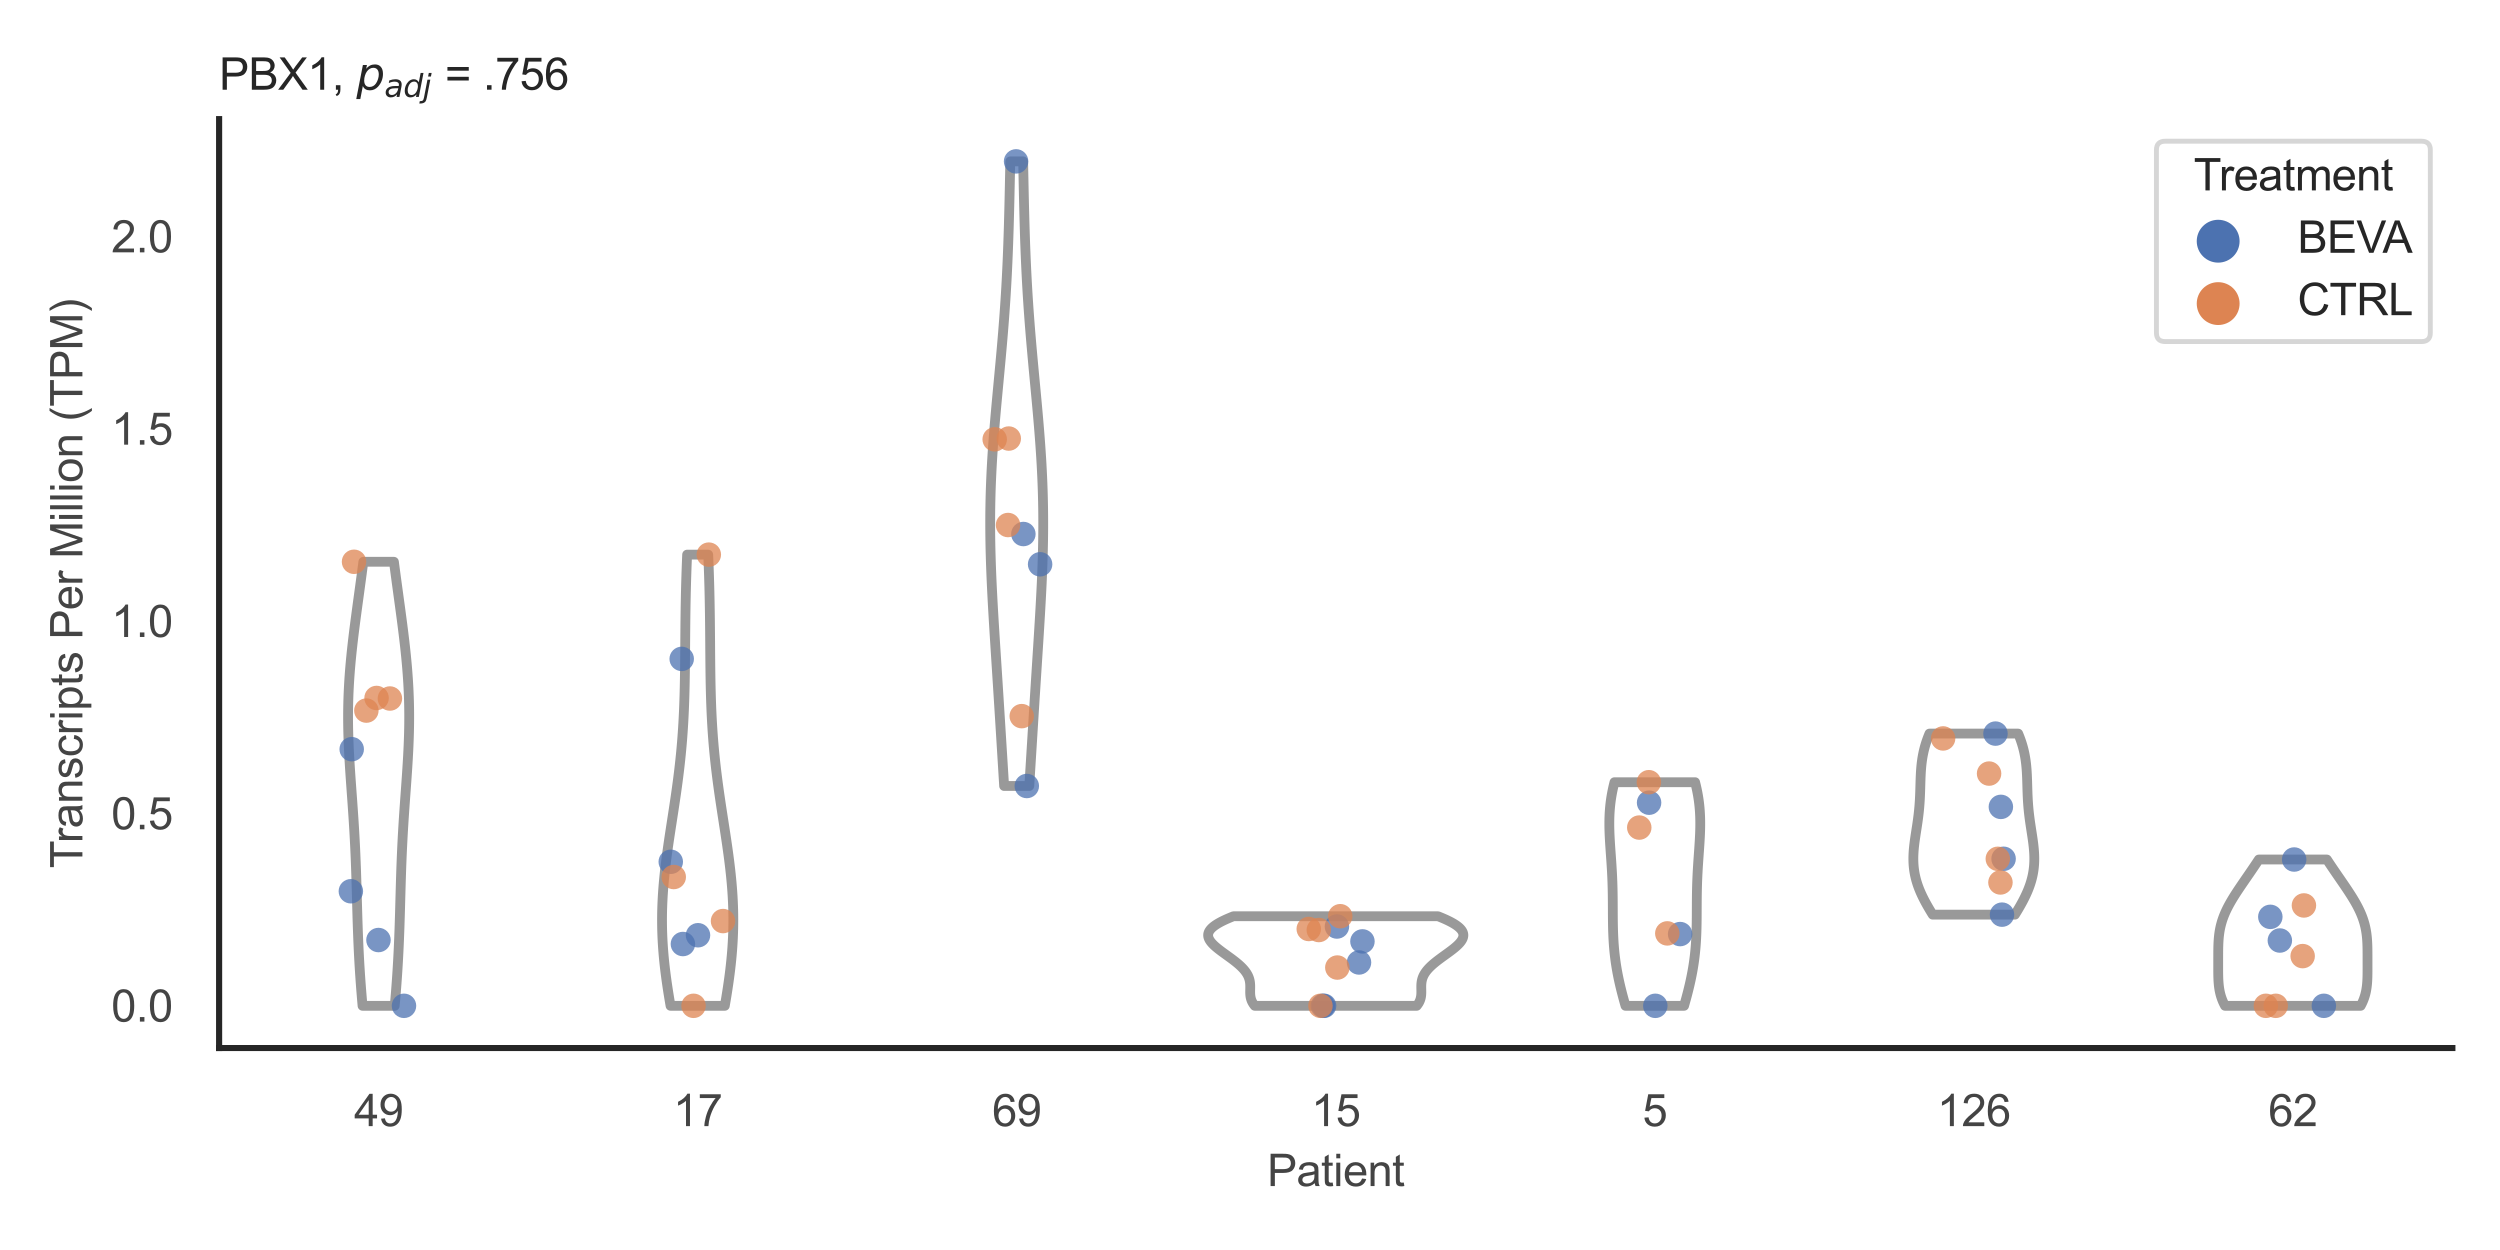 <?xml version="1.0" encoding="utf-8" standalone="no"?>
<!DOCTYPE svg PUBLIC "-//W3C//DTD SVG 1.1//EN"
  "http://www.w3.org/Graphics/SVG/1.1/DTD/svg11.dtd">
<svg xmlns:xlink="http://www.w3.org/1999/xlink" width="510.236pt" height="255.118pt" viewBox="0 0 510.236 255.118" xmlns="http://www.w3.org/2000/svg" version="1.1">
 <defs>
  <style type="text/css">*{stroke-linejoin: round; stroke-linecap: butt}</style>
 </defs>
 <g id="figure_1">
  <g id="patch_1">
   <path d="M 0 255.118 
L 510.236 255.118 
L 510.236 0 
L 0 0 
z
" style="fill: #ffffff"/>
  </g>
  <g id="axes_1">
   <g id="patch_2">
    <path d="M 44.72 213.898 
L 500.516 213.898 
L 500.516 24.32 
L 44.72 24.32 
z
" style="fill: #ffffff"/>
   </g>
   <g id="matplotlib.axis_1">
    <g id="xtick_1">
     <g id="text_1">
      <!-- 49 -->
      <g style="fill: #444444" transform="translate(72.272 229.84)scale(0.09 -0.09)">
       <defs>
        <path id="ArialMT-34" d="M 2069 0 
L 2069 1097 
L 81 1097 
L 81 1613 
L 2172 4581 
L 2631 4581 
L 2631 1613 
L 3250 1613 
L 3250 1097 
L 2631 1097 
L 2631 0 
L 2069 0 
z
M 2069 1613 
L 2069 3678 
L 634 1613 
L 2069 1613 
z
" transform="scale(0.016)"/>
        <path id="ArialMT-39" d="M 350 1059 
L 891 1109 
Q 959 728 1153 556 
Q 1347 384 1650 384 
Q 1909 384 2104 503 
Q 2300 622 2425 820 
Q 2550 1019 2634 1356 
Q 2719 1694 2719 2044 
Q 2719 2081 2716 2156 
Q 2547 1888 2255 1720 
Q 1963 1553 1622 1553 
Q 1053 1553 659 1965 
Q 266 2378 266 3053 
Q 266 3750 677 4175 
Q 1088 4600 1706 4600 
Q 2153 4600 2523 4359 
Q 2894 4119 3086 3673 
Q 3278 3228 3278 2384 
Q 3278 1506 3087 986 
Q 2897 466 2520 194 
Q 2144 -78 1638 -78 
Q 1100 -78 759 220 
Q 419 519 350 1059 
z
M 2653 3081 
Q 2653 3566 2395 3850 
Q 2138 4134 1775 4134 
Q 1400 4134 1122 3828 
Q 844 3522 844 3034 
Q 844 2597 1108 2323 
Q 1372 2050 1759 2050 
Q 2150 2050 2401 2323 
Q 2653 2597 2653 3081 
z
" transform="scale(0.016)"/>
       </defs>
       <use xlink:href="#ArialMT-34"/>
       <use xlink:href="#ArialMT-39" x="55.615"/>
      </g>
     </g>
    </g>
    <g id="xtick_2">
     <g id="text_2">
      <!-- 17 -->
      <g style="fill: #444444" transform="translate(137.386 229.84)scale(0.09 -0.09)">
       <defs>
        <path id="ArialMT-31" d="M 2384 0 
L 1822 0 
L 1822 3584 
Q 1619 3391 1289 3197 
Q 959 3003 697 2906 
L 697 3450 
Q 1169 3672 1522 3987 
Q 1875 4303 2022 4600 
L 2384 4600 
L 2384 0 
z
" transform="scale(0.016)"/>
        <path id="ArialMT-37" d="M 303 3981 
L 303 4522 
L 3269 4522 
L 3269 4084 
Q 2831 3619 2401 2847 
Q 1972 2075 1738 1259 
Q 1569 684 1522 0 
L 944 0 
Q 953 541 1156 1306 
Q 1359 2072 1739 2783 
Q 2119 3494 2547 3981 
L 303 3981 
z
" transform="scale(0.016)"/>
       </defs>
       <use xlink:href="#ArialMT-31"/>
       <use xlink:href="#ArialMT-37" x="55.615"/>
      </g>
     </g>
    </g>
    <g id="xtick_3">
     <g id="text_3">
      <!-- 69 -->
      <g style="fill: #444444" transform="translate(202.5 229.84)scale(0.09 -0.09)">
       <defs>
        <path id="ArialMT-36" d="M 3184 3459 
L 2625 3416 
Q 2550 3747 2413 3897 
Q 2184 4138 1850 4138 
Q 1581 4138 1378 3988 
Q 1113 3794 959 3422 
Q 806 3050 800 2363 
Q 1003 2672 1297 2822 
Q 1591 2972 1913 2972 
Q 2475 2972 2870 2558 
Q 3266 2144 3266 1488 
Q 3266 1056 3080 686 
Q 2894 316 2569 119 
Q 2244 -78 1831 -78 
Q 1128 -78 684 439 
Q 241 956 241 2144 
Q 241 3472 731 4075 
Q 1159 4600 1884 4600 
Q 2425 4600 2770 4297 
Q 3116 3994 3184 3459 
z
M 888 1484 
Q 888 1194 1011 928 
Q 1134 663 1356 523 
Q 1578 384 1822 384 
Q 2178 384 2434 671 
Q 2691 959 2691 1453 
Q 2691 1928 2437 2201 
Q 2184 2475 1800 2475 
Q 1419 2475 1153 2201 
Q 888 1928 888 1484 
z
" transform="scale(0.016)"/>
       </defs>
       <use xlink:href="#ArialMT-36"/>
       <use xlink:href="#ArialMT-39" x="55.615"/>
      </g>
     </g>
    </g>
    <g id="xtick_4">
     <g id="text_4">
      <!-- 15 -->
      <g style="fill: #444444" transform="translate(267.613 229.84)scale(0.09 -0.09)">
       <defs>
        <path id="ArialMT-35" d="M 266 1200 
L 856 1250 
Q 922 819 1161 601 
Q 1400 384 1738 384 
Q 2144 384 2425 690 
Q 2706 997 2706 1503 
Q 2706 1984 2436 2262 
Q 2166 2541 1728 2541 
Q 1456 2541 1237 2417 
Q 1019 2294 894 2097 
L 366 2166 
L 809 4519 
L 3088 4519 
L 3088 3981 
L 1259 3981 
L 1013 2750 
Q 1425 3038 1878 3038 
Q 2478 3038 2890 2622 
Q 3303 2206 3303 1553 
Q 3303 931 2941 478 
Q 2500 -78 1738 -78 
Q 1113 -78 717 272 
Q 322 622 266 1200 
z
" transform="scale(0.016)"/>
       </defs>
       <use xlink:href="#ArialMT-31"/>
       <use xlink:href="#ArialMT-35" x="55.615"/>
      </g>
     </g>
    </g>
    <g id="xtick_5">
     <g id="text_5">
      <!-- 5 -->
      <g style="fill: #444444" transform="translate(335.229 229.84)scale(0.09 -0.09)">
       <use xlink:href="#ArialMT-35"/>
      </g>
     </g>
    </g>
    <g id="xtick_6">
     <g id="text_6">
      <!-- 126 -->
      <g style="fill: #444444" transform="translate(395.338 229.84)scale(0.09 -0.09)">
       <defs>
        <path id="ArialMT-32" d="M 3222 541 
L 3222 0 
L 194 0 
Q 188 203 259 391 
Q 375 700 629 1000 
Q 884 1300 1366 1694 
Q 2113 2306 2375 2664 
Q 2638 3022 2638 3341 
Q 2638 3675 2398 3904 
Q 2159 4134 1775 4134 
Q 1369 4134 1125 3890 
Q 881 3647 878 3216 
L 300 3275 
Q 359 3922 746 4261 
Q 1134 4600 1788 4600 
Q 2447 4600 2831 4234 
Q 3216 3869 3216 3328 
Q 3216 3053 3103 2787 
Q 2991 2522 2730 2228 
Q 2469 1934 1863 1422 
Q 1356 997 1212 845 
Q 1069 694 975 541 
L 3222 541 
z
" transform="scale(0.016)"/>
       </defs>
       <use xlink:href="#ArialMT-31"/>
       <use xlink:href="#ArialMT-32" x="55.615"/>
       <use xlink:href="#ArialMT-36" x="111.23"/>
      </g>
     </g>
    </g>
    <g id="xtick_7">
     <g id="text_7">
      <!-- 62 -->
      <g style="fill: #444444" transform="translate(462.955 229.84)scale(0.09 -0.09)">
       <use xlink:href="#ArialMT-36"/>
       <use xlink:href="#ArialMT-32" x="55.615"/>
      </g>
     </g>
    </g>
    <g id="text_8">
     <!-- Patient -->
     <g style="fill: #444444" transform="translate(258.609 242.071)scale(0.09 -0.09)">
      <defs>
       <path id="ArialMT-50" d="M 494 0 
L 494 4581 
L 2222 4581 
Q 2678 4581 2919 4538 
Q 3256 4481 3484 4323 
Q 3713 4166 3852 3881 
Q 3991 3597 3991 3256 
Q 3991 2672 3619 2267 
Q 3247 1863 2275 1863 
L 1100 1863 
L 1100 0 
L 494 0 
z
M 1100 2403 
L 2284 2403 
Q 2872 2403 3119 2622 
Q 3366 2841 3366 3238 
Q 3366 3525 3220 3729 
Q 3075 3934 2838 4000 
Q 2684 4041 2272 4041 
L 1100 4041 
L 1100 2403 
z
" transform="scale(0.016)"/>
       <path id="ArialMT-61" d="M 2588 409 
Q 2275 144 1986 34 
Q 1697 -75 1366 -75 
Q 819 -75 525 192 
Q 231 459 231 875 
Q 231 1119 342 1320 
Q 453 1522 633 1644 
Q 813 1766 1038 1828 
Q 1203 1872 1538 1913 
Q 2219 1994 2541 2106 
Q 2544 2222 2544 2253 
Q 2544 2597 2384 2738 
Q 2169 2928 1744 2928 
Q 1347 2928 1158 2789 
Q 969 2650 878 2297 
L 328 2372 
Q 403 2725 575 2942 
Q 747 3159 1072 3276 
Q 1397 3394 1825 3394 
Q 2250 3394 2515 3294 
Q 2781 3194 2906 3042 
Q 3031 2891 3081 2659 
Q 3109 2516 3109 2141 
L 3109 1391 
Q 3109 606 3145 398 
Q 3181 191 3288 0 
L 2700 0 
Q 2613 175 2588 409 
z
M 2541 1666 
Q 2234 1541 1622 1453 
Q 1275 1403 1131 1340 
Q 988 1278 909 1158 
Q 831 1038 831 891 
Q 831 666 1001 516 
Q 1172 366 1500 366 
Q 1825 366 2078 508 
Q 2331 650 2450 897 
Q 2541 1088 2541 1459 
L 2541 1666 
z
" transform="scale(0.016)"/>
       <path id="ArialMT-74" d="M 1650 503 
L 1731 6 
Q 1494 -44 1306 -44 
Q 1000 -44 831 53 
Q 663 150 594 308 
Q 525 466 525 972 
L 525 2881 
L 113 2881 
L 113 3319 
L 525 3319 
L 525 4141 
L 1084 4478 
L 1084 3319 
L 1650 3319 
L 1650 2881 
L 1084 2881 
L 1084 941 
Q 1084 700 1114 631 
Q 1144 563 1211 522 
Q 1278 481 1403 481 
Q 1497 481 1650 503 
z
" transform="scale(0.016)"/>
       <path id="ArialMT-69" d="M 425 3934 
L 425 4581 
L 988 4581 
L 988 3934 
L 425 3934 
z
M 425 0 
L 425 3319 
L 988 3319 
L 988 0 
L 425 0 
z
" transform="scale(0.016)"/>
       <path id="ArialMT-65" d="M 2694 1069 
L 3275 997 
Q 3138 488 2766 206 
Q 2394 -75 1816 -75 
Q 1088 -75 661 373 
Q 234 822 234 1631 
Q 234 2469 665 2931 
Q 1097 3394 1784 3394 
Q 2450 3394 2872 2941 
Q 3294 2488 3294 1666 
Q 3294 1616 3291 1516 
L 816 1516 
Q 847 969 1125 678 
Q 1403 388 1819 388 
Q 2128 388 2347 550 
Q 2566 713 2694 1069 
z
M 847 1978 
L 2700 1978 
Q 2663 2397 2488 2606 
Q 2219 2931 1791 2931 
Q 1403 2931 1139 2672 
Q 875 2413 847 1978 
z
" transform="scale(0.016)"/>
       <path id="ArialMT-6e" d="M 422 0 
L 422 3319 
L 928 3319 
L 928 2847 
Q 1294 3394 1984 3394 
Q 2284 3394 2536 3286 
Q 2788 3178 2913 3003 
Q 3038 2828 3088 2588 
Q 3119 2431 3119 2041 
L 3119 0 
L 2556 0 
L 2556 2019 
Q 2556 2363 2490 2533 
Q 2425 2703 2258 2804 
Q 2091 2906 1866 2906 
Q 1506 2906 1245 2678 
Q 984 2450 984 1813 
L 984 0 
L 422 0 
z
" transform="scale(0.016)"/>
      </defs>
      <use xlink:href="#ArialMT-50"/>
      <use xlink:href="#ArialMT-61" x="66.699"/>
      <use xlink:href="#ArialMT-74" x="122.314"/>
      <use xlink:href="#ArialMT-69" x="150.098"/>
      <use xlink:href="#ArialMT-65" x="172.314"/>
      <use xlink:href="#ArialMT-6e" x="227.93"/>
      <use xlink:href="#ArialMT-74" x="283.545"/>
     </g>
    </g>
   </g>
   <g id="matplotlib.axis_2">
    <g id="ytick_1">
     <g id="text_9">
      <!-- 0.0 -->
      <g style="fill: #444444" transform="translate(22.71 208.502)scale(0.09 -0.09)">
       <defs>
        <path id="ArialMT-30" d="M 266 2259 
Q 266 3072 433 3567 
Q 600 4063 929 4331 
Q 1259 4600 1759 4600 
Q 2128 4600 2406 4451 
Q 2684 4303 2865 4023 
Q 3047 3744 3150 3342 
Q 3253 2941 3253 2259 
Q 3253 1453 3087 958 
Q 2922 463 2592 192 
Q 2263 -78 1759 -78 
Q 1097 -78 719 397 
Q 266 969 266 2259 
z
M 844 2259 
Q 844 1131 1108 757 
Q 1372 384 1759 384 
Q 2147 384 2411 759 
Q 2675 1134 2675 2259 
Q 2675 3391 2411 3762 
Q 2147 4134 1753 4134 
Q 1366 4134 1134 3806 
Q 844 3388 844 2259 
z
" transform="scale(0.016)"/>
        <path id="ArialMT-2e" d="M 581 0 
L 581 641 
L 1222 641 
L 1222 0 
L 581 0 
z
" transform="scale(0.016)"/>
       </defs>
       <use xlink:href="#ArialMT-30"/>
       <use xlink:href="#ArialMT-2e" x="55.615"/>
       <use xlink:href="#ArialMT-30" x="83.398"/>
      </g>
     </g>
    </g>
    <g id="ytick_2">
     <g id="text_10">
      <!-- 0.5 -->
      <g style="fill: #444444" transform="translate(22.71 169.252)scale(0.09 -0.09)">
       <use xlink:href="#ArialMT-30"/>
       <use xlink:href="#ArialMT-2e" x="55.615"/>
       <use xlink:href="#ArialMT-35" x="83.398"/>
      </g>
     </g>
    </g>
    <g id="ytick_3">
     <g id="text_11">
      <!-- 1.0 -->
      <g style="fill: #444444" transform="translate(22.71 130.003)scale(0.09 -0.09)">
       <use xlink:href="#ArialMT-31"/>
       <use xlink:href="#ArialMT-2e" x="55.615"/>
       <use xlink:href="#ArialMT-30" x="83.398"/>
      </g>
     </g>
    </g>
    <g id="ytick_4">
     <g id="text_12">
      <!-- 1.5 -->
      <g style="fill: #444444" transform="translate(22.71 90.753)scale(0.09 -0.09)">
       <use xlink:href="#ArialMT-31"/>
       <use xlink:href="#ArialMT-2e" x="55.615"/>
       <use xlink:href="#ArialMT-35" x="83.398"/>
      </g>
     </g>
    </g>
    <g id="ytick_5">
     <g id="text_13">
      <!-- 2.0 -->
      <g style="fill: #444444" transform="translate(22.71 51.504)scale(0.09 -0.09)">
       <use xlink:href="#ArialMT-32"/>
       <use xlink:href="#ArialMT-2e" x="55.615"/>
       <use xlink:href="#ArialMT-30" x="83.398"/>
      </g>
     </g>
    </g>
    <g id="text_14">
     <!-- Transcripts Per Million (TPM) -->
     <g style="fill: #444444" transform="translate(16.816 177.194)rotate(-90)scale(0.09 -0.09)">
      <defs>
       <path id="ArialMT-54" d="M 1659 0 
L 1659 4041 
L 150 4041 
L 150 4581 
L 3781 4581 
L 3781 4041 
L 2266 4041 
L 2266 0 
L 1659 0 
z
" transform="scale(0.016)"/>
       <path id="ArialMT-72" d="M 416 0 
L 416 3319 
L 922 3319 
L 922 2816 
Q 1116 3169 1280 3281 
Q 1444 3394 1641 3394 
Q 1925 3394 2219 3213 
L 2025 2691 
Q 1819 2813 1613 2813 
Q 1428 2813 1281 2702 
Q 1134 2591 1072 2394 
Q 978 2094 978 1738 
L 978 0 
L 416 0 
z
" transform="scale(0.016)"/>
       <path id="ArialMT-73" d="M 197 991 
L 753 1078 
Q 800 744 1014 566 
Q 1228 388 1613 388 
Q 2000 388 2187 545 
Q 2375 703 2375 916 
Q 2375 1106 2209 1216 
Q 2094 1291 1634 1406 
Q 1016 1563 777 1677 
Q 538 1791 414 1992 
Q 291 2194 291 2438 
Q 291 2659 392 2848 
Q 494 3038 669 3163 
Q 800 3259 1026 3326 
Q 1253 3394 1513 3394 
Q 1903 3394 2198 3281 
Q 2494 3169 2634 2976 
Q 2775 2784 2828 2463 
L 2278 2388 
Q 2241 2644 2061 2787 
Q 1881 2931 1553 2931 
Q 1166 2931 1000 2803 
Q 834 2675 834 2503 
Q 834 2394 903 2306 
Q 972 2216 1119 2156 
Q 1203 2125 1616 2013 
Q 2213 1853 2448 1751 
Q 2684 1650 2818 1456 
Q 2953 1263 2953 975 
Q 2953 694 2789 445 
Q 2625 197 2315 61 
Q 2006 -75 1616 -75 
Q 969 -75 630 194 
Q 291 463 197 991 
z
" transform="scale(0.016)"/>
       <path id="ArialMT-63" d="M 2588 1216 
L 3141 1144 
Q 3050 572 2676 248 
Q 2303 -75 1759 -75 
Q 1078 -75 664 370 
Q 250 816 250 1647 
Q 250 2184 428 2587 
Q 606 2991 970 3192 
Q 1334 3394 1763 3394 
Q 2303 3394 2647 3120 
Q 2991 2847 3088 2344 
L 2541 2259 
Q 2463 2594 2264 2762 
Q 2066 2931 1784 2931 
Q 1359 2931 1093 2626 
Q 828 2322 828 1663 
Q 828 994 1084 691 
Q 1341 388 1753 388 
Q 2084 388 2306 591 
Q 2528 794 2588 1216 
z
" transform="scale(0.016)"/>
       <path id="ArialMT-70" d="M 422 -1272 
L 422 3319 
L 934 3319 
L 934 2888 
Q 1116 3141 1344 3267 
Q 1572 3394 1897 3394 
Q 2322 3394 2647 3175 
Q 2972 2956 3137 2557 
Q 3303 2159 3303 1684 
Q 3303 1175 3120 767 
Q 2938 359 2589 142 
Q 2241 -75 1856 -75 
Q 1575 -75 1351 44 
Q 1128 163 984 344 
L 984 -1272 
L 422 -1272 
z
M 931 1641 
Q 931 1000 1190 694 
Q 1450 388 1819 388 
Q 2194 388 2461 705 
Q 2728 1022 2728 1688 
Q 2728 2322 2467 2637 
Q 2206 2953 1844 2953 
Q 1484 2953 1207 2617 
Q 931 2281 931 1641 
z
" transform="scale(0.016)"/>
       <path id="ArialMT-20" transform="scale(0.016)"/>
       <path id="ArialMT-4d" d="M 475 0 
L 475 4581 
L 1388 4581 
L 2472 1338 
Q 2622 884 2691 659 
Q 2769 909 2934 1394 
L 4031 4581 
L 4847 4581 
L 4847 0 
L 4263 0 
L 4263 3834 
L 2931 0 
L 2384 0 
L 1059 3900 
L 1059 0 
L 475 0 
z
" transform="scale(0.016)"/>
       <path id="ArialMT-6c" d="M 409 0 
L 409 4581 
L 972 4581 
L 972 0 
L 409 0 
z
" transform="scale(0.016)"/>
       <path id="ArialMT-6f" d="M 213 1659 
Q 213 2581 725 3025 
Q 1153 3394 1769 3394 
Q 2453 3394 2887 2945 
Q 3322 2497 3322 1706 
Q 3322 1066 3130 698 
Q 2938 331 2570 128 
Q 2203 -75 1769 -75 
Q 1072 -75 642 372 
Q 213 819 213 1659 
z
M 791 1659 
Q 791 1022 1069 705 
Q 1347 388 1769 388 
Q 2188 388 2466 706 
Q 2744 1025 2744 1678 
Q 2744 2294 2464 2611 
Q 2184 2928 1769 2928 
Q 1347 2928 1069 2612 
Q 791 2297 791 1659 
z
" transform="scale(0.016)"/>
       <path id="ArialMT-28" d="M 1497 -1347 
Q 1031 -759 709 28 
Q 388 816 388 1659 
Q 388 2403 628 3084 
Q 909 3875 1497 4659 
L 1900 4659 
Q 1522 4009 1400 3731 
Q 1209 3300 1100 2831 
Q 966 2247 966 1656 
Q 966 153 1900 -1347 
L 1497 -1347 
z
" transform="scale(0.016)"/>
       <path id="ArialMT-29" d="M 791 -1347 
L 388 -1347 
Q 1322 153 1322 1656 
Q 1322 2244 1188 2822 
Q 1081 3291 891 3722 
Q 769 4003 388 4659 
L 791 4659 
Q 1378 3875 1659 3084 
Q 1900 2403 1900 1659 
Q 1900 816 1576 28 
Q 1253 -759 791 -1347 
z
" transform="scale(0.016)"/>
      </defs>
      <use xlink:href="#ArialMT-54"/>
      <use xlink:href="#ArialMT-72" x="57.334"/>
      <use xlink:href="#ArialMT-61" x="90.635"/>
      <use xlink:href="#ArialMT-6e" x="146.25"/>
      <use xlink:href="#ArialMT-73" x="201.865"/>
      <use xlink:href="#ArialMT-63" x="251.865"/>
      <use xlink:href="#ArialMT-72" x="301.865"/>
      <use xlink:href="#ArialMT-69" x="335.166"/>
      <use xlink:href="#ArialMT-70" x="357.383"/>
      <use xlink:href="#ArialMT-74" x="412.998"/>
      <use xlink:href="#ArialMT-73" x="440.781"/>
      <use xlink:href="#ArialMT-20" x="490.781"/>
      <use xlink:href="#ArialMT-50" x="518.564"/>
      <use xlink:href="#ArialMT-65" x="585.264"/>
      <use xlink:href="#ArialMT-72" x="640.879"/>
      <use xlink:href="#ArialMT-20" x="674.18"/>
      <use xlink:href="#ArialMT-4d" x="701.963"/>
      <use xlink:href="#ArialMT-69" x="785.264"/>
      <use xlink:href="#ArialMT-6c" x="807.48"/>
      <use xlink:href="#ArialMT-6c" x="829.697"/>
      <use xlink:href="#ArialMT-69" x="851.914"/>
      <use xlink:href="#ArialMT-6f" x="874.131"/>
      <use xlink:href="#ArialMT-6e" x="929.746"/>
      <use xlink:href="#ArialMT-20" x="985.361"/>
      <use xlink:href="#ArialMT-28" x="1013.145"/>
      <use xlink:href="#ArialMT-54" x="1046.445"/>
      <use xlink:href="#ArialMT-50" x="1107.529"/>
      <use xlink:href="#ArialMT-4d" x="1174.229"/>
      <use xlink:href="#ArialMT-29" x="1257.529"/>
     </g>
    </g>
   </g>
   <g id="PolyCollection_1">
    <defs>
     <path id="m0c5dd47177" d="M 80.561 -49.837 
L 73.993 -49.837 
L 73.912 -50.753 
L 73.834 -51.668 
L 73.759 -52.583 
L 73.687 -53.499 
L 73.618 -54.414 
L 73.552 -55.33 
L 73.489 -56.245 
L 73.43 -57.16 
L 73.373 -58.076 
L 73.32 -58.991 
L 73.27 -59.907 
L 73.224 -60.822 
L 73.18 -61.737 
L 73.139 -62.653 
L 73.101 -63.568 
L 73.066 -64.484 
L 73.032 -65.399 
L 73.001 -66.314 
L 72.971 -67.23 
L 72.943 -68.145 
L 72.917 -69.061 
L 72.891 -69.976 
L 72.865 -70.891 
L 72.84 -71.807 
L 72.815 -72.722 
L 72.79 -73.637 
L 72.763 -74.553 
L 72.736 -75.468 
L 72.707 -76.384 
L 72.677 -77.299 
L 72.645 -78.214 
L 72.61 -79.13 
L 72.574 -80.045 
L 72.535 -80.961 
L 72.493 -81.876 
L 72.449 -82.791 
L 72.402 -83.707 
L 72.353 -84.622 
L 72.301 -85.538 
L 72.246 -86.453 
L 72.189 -87.368 
L 72.13 -88.284 
L 72.068 -89.199 
L 72.005 -90.115 
L 71.941 -91.03 
L 71.876 -91.945 
L 71.809 -92.861 
L 71.743 -93.776 
L 71.677 -94.692 
L 71.612 -95.607 
L 71.547 -96.522 
L 71.485 -97.438 
L 71.424 -98.353 
L 71.367 -99.269 
L 71.312 -100.184 
L 71.261 -101.099 
L 71.215 -102.015 
L 71.172 -102.93 
L 71.135 -103.846 
L 71.104 -104.761 
L 71.078 -105.676 
L 71.059 -106.592 
L 71.046 -107.507 
L 71.039 -108.423 
L 71.04 -109.338 
L 71.048 -110.253 
L 71.063 -111.169 
L 71.085 -112.084 
L 71.115 -113 
L 71.152 -113.915 
L 71.196 -114.83 
L 71.247 -115.746 
L 71.305 -116.661 
L 71.37 -117.577 
L 71.441 -118.492 
L 71.519 -119.407 
L 71.602 -120.323 
L 71.691 -121.238 
L 71.785 -122.153 
L 71.884 -123.069 
L 71.987 -123.984 
L 72.094 -124.9 
L 72.205 -125.815 
L 72.319 -126.73 
L 72.436 -127.646 
L 72.555 -128.561 
L 72.676 -129.477 
L 72.798 -130.392 
L 72.922 -131.307 
L 73.046 -132.223 
L 73.172 -133.138 
L 73.297 -134.054 
L 73.422 -134.969 
L 73.546 -135.884 
L 73.67 -136.8 
L 73.793 -137.715 
L 73.915 -138.631 
L 74.036 -139.546 
L 74.155 -140.461 
L 80.399 -140.461 
L 80.399 -140.461 
L 80.518 -139.546 
L 80.639 -138.631 
L 80.76 -137.715 
L 80.883 -136.8 
L 81.007 -135.884 
L 81.132 -134.969 
L 81.257 -134.054 
L 81.382 -133.138 
L 81.507 -132.223 
L 81.632 -131.307 
L 81.756 -130.392 
L 81.878 -129.477 
L 81.999 -128.561 
L 82.118 -127.646 
L 82.235 -126.73 
L 82.349 -125.815 
L 82.46 -124.9 
L 82.567 -123.984 
L 82.67 -123.069 
L 82.769 -122.153 
L 82.863 -121.238 
L 82.952 -120.323 
L 83.035 -119.407 
L 83.113 -118.492 
L 83.184 -117.577 
L 83.249 -116.661 
L 83.307 -115.746 
L 83.358 -114.83 
L 83.402 -113.915 
L 83.439 -113 
L 83.469 -112.084 
L 83.491 -111.169 
L 83.506 -110.253 
L 83.514 -109.338 
L 83.514 -108.423 
L 83.508 -107.507 
L 83.495 -106.592 
L 83.476 -105.676 
L 83.45 -104.761 
L 83.418 -103.846 
L 83.381 -102.93 
L 83.339 -102.015 
L 83.292 -101.099 
L 83.242 -100.184 
L 83.187 -99.269 
L 83.129 -98.353 
L 83.069 -97.438 
L 83.006 -96.522 
L 82.942 -95.607 
L 82.877 -94.692 
L 82.811 -93.776 
L 82.744 -92.861 
L 82.678 -91.945 
L 82.613 -91.03 
L 82.548 -90.115 
L 82.485 -89.199 
L 82.424 -88.284 
L 82.365 -87.368 
L 82.308 -86.453 
L 82.253 -85.538 
L 82.201 -84.622 
L 82.152 -83.707 
L 82.105 -82.791 
L 82.06 -81.876 
L 82.019 -80.961 
L 81.98 -80.045 
L 81.943 -79.13 
L 81.909 -78.214 
L 81.877 -77.299 
L 81.847 -76.384 
L 81.818 -75.468 
L 81.791 -74.553 
L 81.764 -73.637 
L 81.739 -72.722 
L 81.713 -71.807 
L 81.688 -70.891 
L 81.663 -69.976 
L 81.637 -69.061 
L 81.61 -68.145 
L 81.582 -67.23 
L 81.553 -66.314 
L 81.522 -65.399 
L 81.488 -64.484 
L 81.453 -63.568 
L 81.414 -62.653 
L 81.374 -61.737 
L 81.33 -60.822 
L 81.283 -59.907 
L 81.233 -58.991 
L 81.18 -58.076 
L 81.124 -57.16 
L 81.065 -56.245 
L 81.002 -55.33 
L 80.936 -54.414 
L 80.867 -53.499 
L 80.795 -52.583 
L 80.719 -51.668 
L 80.641 -50.753 
L 80.561 -49.837 
z
" style="stroke: #999999; stroke-width: 2"/>
    </defs>
    <g clip-path="url(#p303965a778)">
     <use xlink:href="#m0c5dd47177" x="0" y="255.118" style="fill: #ffffff; stroke: #999999; stroke-width: 2"/>
    </g>
   </g>
   <g id="PolyCollection_2">
    <defs>
     <path id="m79f02289bc" d="M 147.93 -49.837 
L 136.851 -49.837 
L 136.692 -50.767 
L 136.537 -51.697 
L 136.388 -52.628 
L 136.244 -53.558 
L 136.107 -54.488 
L 135.976 -55.418 
L 135.854 -56.348 
L 135.739 -57.278 
L 135.632 -58.208 
L 135.535 -59.139 
L 135.447 -60.069 
L 135.369 -60.999 
L 135.301 -61.929 
L 135.243 -62.859 
L 135.195 -63.789 
L 135.159 -64.719 
L 135.134 -65.65 
L 135.119 -66.58 
L 135.115 -67.51 
L 135.123 -68.44 
L 135.141 -69.37 
L 135.17 -70.3 
L 135.209 -71.23 
L 135.259 -72.161 
L 135.318 -73.091 
L 135.387 -74.021 
L 135.466 -74.951 
L 135.552 -75.881 
L 135.647 -76.811 
L 135.75 -77.741 
L 135.859 -78.672 
L 135.975 -79.602 
L 136.097 -80.532 
L 136.224 -81.462 
L 136.355 -82.392 
L 136.49 -83.322 
L 136.628 -84.252 
L 136.769 -85.183 
L 136.911 -86.113 
L 137.054 -87.043 
L 137.198 -87.973 
L 137.341 -88.903 
L 137.484 -89.833 
L 137.625 -90.763 
L 137.764 -91.694 
L 137.9 -92.624 
L 138.033 -93.554 
L 138.163 -94.484 
L 138.289 -95.414 
L 138.41 -96.344 
L 138.527 -97.274 
L 138.639 -98.205 
L 138.746 -99.135 
L 138.847 -100.065 
L 138.943 -100.995 
L 139.033 -101.925 
L 139.117 -102.855 
L 139.196 -103.785 
L 139.269 -104.716 
L 139.336 -105.646 
L 139.398 -106.576 
L 139.455 -107.506 
L 139.506 -108.436 
L 139.552 -109.366 
L 139.594 -110.296 
L 139.631 -111.227 
L 139.663 -112.157 
L 139.692 -113.087 
L 139.717 -114.017 
L 139.739 -114.947 
L 139.758 -115.877 
L 139.774 -116.807 
L 139.788 -117.738 
L 139.8 -118.668 
L 139.81 -119.598 
L 139.819 -120.528 
L 139.827 -121.458 
L 139.834 -122.388 
L 139.841 -123.318 
L 139.848 -124.249 
L 139.855 -125.179 
L 139.862 -126.109 
L 139.871 -127.039 
L 139.88 -127.969 
L 139.891 -128.899 
L 139.903 -129.829 
L 139.916 -130.76 
L 139.931 -131.69 
L 139.949 -132.62 
L 139.968 -133.55 
L 139.989 -134.48 
L 140.013 -135.41 
L 140.038 -136.34 
L 140.066 -137.271 
L 140.096 -138.201 
L 140.128 -139.131 
L 140.163 -140.061 
L 140.2 -140.991 
L 140.239 -141.921 
L 144.543 -141.921 
L 144.543 -141.921 
L 144.581 -140.991 
L 144.618 -140.061 
L 144.653 -139.131 
L 144.685 -138.201 
L 144.715 -137.271 
L 144.743 -136.34 
L 144.769 -135.41 
L 144.792 -134.48 
L 144.813 -133.55 
L 144.833 -132.62 
L 144.85 -131.69 
L 144.865 -130.76 
L 144.879 -129.829 
L 144.891 -128.899 
L 144.901 -127.969 
L 144.911 -127.039 
L 144.919 -126.109 
L 144.927 -125.179 
L 144.934 -124.249 
L 144.941 -123.318 
L 144.947 -122.388 
L 144.955 -121.458 
L 144.963 -120.528 
L 144.971 -119.598 
L 144.982 -118.668 
L 144.993 -117.738 
L 145.007 -116.807 
L 145.023 -115.877 
L 145.042 -114.947 
L 145.064 -114.017 
L 145.089 -113.087 
L 145.118 -112.157 
L 145.15 -111.227 
L 145.187 -110.296 
L 145.229 -109.366 
L 145.275 -108.436 
L 145.326 -107.506 
L 145.383 -106.576 
L 145.445 -105.646 
L 145.512 -104.716 
L 145.585 -103.785 
L 145.664 -102.855 
L 145.748 -101.925 
L 145.839 -100.995 
L 145.934 -100.065 
L 146.036 -99.135 
L 146.142 -98.205 
L 146.254 -97.274 
L 146.371 -96.344 
L 146.492 -95.414 
L 146.618 -94.484 
L 146.748 -93.554 
L 146.881 -92.624 
L 147.018 -91.694 
L 147.157 -90.763 
L 147.298 -89.833 
L 147.44 -88.903 
L 147.584 -87.973 
L 147.727 -87.043 
L 147.87 -86.113 
L 148.013 -85.183 
L 148.153 -84.252 
L 148.291 -83.322 
L 148.426 -82.392 
L 148.558 -81.462 
L 148.684 -80.532 
L 148.806 -79.602 
L 148.922 -78.672 
L 149.031 -77.741 
L 149.134 -76.811 
L 149.229 -75.881 
L 149.316 -74.951 
L 149.394 -74.021 
L 149.463 -73.091 
L 149.522 -72.161 
L 149.572 -71.23 
L 149.611 -70.3 
L 149.64 -69.37 
L 149.658 -68.44 
L 149.666 -67.51 
L 149.662 -66.58 
L 149.648 -65.65 
L 149.622 -64.719 
L 149.586 -63.789 
L 149.539 -62.859 
L 149.481 -61.929 
L 149.413 -60.999 
L 149.334 -60.069 
L 149.246 -59.139 
L 149.149 -58.208 
L 149.043 -57.278 
L 148.928 -56.348 
L 148.805 -55.418 
L 148.674 -54.488 
L 148.537 -53.558 
L 148.393 -52.628 
L 148.244 -51.697 
L 148.089 -50.767 
L 147.93 -49.837 
z
" style="stroke: #999999; stroke-width: 2"/>
    </defs>
    <g clip-path="url(#p303965a778)">
     <use xlink:href="#m79f02289bc" x="0" y="255.118" style="fill: #ffffff; stroke: #999999; stroke-width: 2"/>
    </g>
   </g>
   <g id="PolyCollection_3">
    <defs>
     <path id="m7c2943a6a7" d="M 210.07 -94.701 
L 204.939 -94.701 
L 204.858 -95.989 
L 204.778 -97.277 
L 204.698 -98.564 
L 204.618 -99.852 
L 204.538 -101.14 
L 204.458 -102.427 
L 204.378 -103.715 
L 204.298 -105.003 
L 204.218 -106.29 
L 204.138 -107.578 
L 204.057 -108.866 
L 203.976 -110.153 
L 203.895 -111.441 
L 203.814 -112.729 
L 203.732 -114.016 
L 203.65 -115.304 
L 203.567 -116.592 
L 203.484 -117.879 
L 203.401 -119.167 
L 203.318 -120.455 
L 203.235 -121.742 
L 203.153 -123.03 
L 203.071 -124.318 
L 202.99 -125.606 
L 202.91 -126.893 
L 202.831 -128.181 
L 202.754 -129.469 
L 202.679 -130.756 
L 202.607 -132.044 
L 202.538 -133.332 
L 202.472 -134.619 
L 202.41 -135.907 
L 202.352 -137.195 
L 202.299 -138.482 
L 202.251 -139.77 
L 202.209 -141.058 
L 202.172 -142.345 
L 202.142 -143.633 
L 202.119 -144.921 
L 202.103 -146.208 
L 202.094 -147.496 
L 202.093 -148.784 
L 202.099 -150.071 
L 202.114 -151.359 
L 202.136 -152.647 
L 202.167 -153.934 
L 202.205 -155.222 
L 202.252 -156.51 
L 202.306 -157.797 
L 202.367 -159.085 
L 202.436 -160.373 
L 202.512 -161.66 
L 202.595 -162.948 
L 202.683 -164.236 
L 202.778 -165.523 
L 202.878 -166.811 
L 202.982 -168.099 
L 203.091 -169.386 
L 203.204 -170.674 
L 203.319 -171.962 
L 203.437 -173.249 
L 203.557 -174.537 
L 203.678 -175.825 
L 203.799 -177.112 
L 203.92 -178.4 
L 204.041 -179.688 
L 204.161 -180.975 
L 204.279 -182.263 
L 204.395 -183.551 
L 204.508 -184.838 
L 204.619 -186.126 
L 204.726 -187.414 
L 204.829 -188.701 
L 204.928 -189.989 
L 205.023 -191.277 
L 205.114 -192.564 
L 205.2 -193.852 
L 205.282 -195.14 
L 205.359 -196.427 
L 205.431 -197.715 
L 205.499 -199.003 
L 205.562 -200.29 
L 205.622 -201.578 
L 205.677 -202.866 
L 205.728 -204.154 
L 205.775 -205.441 
L 205.819 -206.729 
L 205.861 -208.017 
L 205.899 -209.304 
L 205.934 -210.592 
L 205.968 -211.88 
L 206 -213.167 
L 206.03 -214.455 
L 206.058 -215.743 
L 206.086 -217.03 
L 206.113 -218.318 
L 206.14 -219.606 
L 206.166 -220.893 
L 206.192 -222.181 
L 208.817 -222.181 
L 208.817 -222.181 
L 208.843 -220.893 
L 208.869 -219.606 
L 208.896 -218.318 
L 208.923 -217.03 
L 208.95 -215.743 
L 208.979 -214.455 
L 209.009 -213.167 
L 209.041 -211.88 
L 209.074 -210.592 
L 209.11 -209.304 
L 209.148 -208.017 
L 209.189 -206.729 
L 209.233 -205.441 
L 209.281 -204.154 
L 209.332 -202.866 
L 209.387 -201.578 
L 209.446 -200.29 
L 209.51 -199.003 
L 209.578 -197.715 
L 209.65 -196.427 
L 209.727 -195.14 
L 209.809 -193.852 
L 209.895 -192.564 
L 209.986 -191.277 
L 210.081 -189.989 
L 210.18 -188.701 
L 210.283 -187.414 
L 210.39 -186.126 
L 210.5 -184.838 
L 210.614 -183.551 
L 210.73 -182.263 
L 210.848 -180.975 
L 210.967 -179.688 
L 211.088 -178.4 
L 211.21 -177.112 
L 211.331 -175.825 
L 211.452 -174.537 
L 211.572 -173.249 
L 211.69 -171.962 
L 211.805 -170.674 
L 211.917 -169.386 
L 212.026 -168.099 
L 212.131 -166.811 
L 212.231 -165.523 
L 212.325 -164.236 
L 212.414 -162.948 
L 212.497 -161.66 
L 212.573 -160.373 
L 212.641 -159.085 
L 212.703 -157.797 
L 212.757 -156.51 
L 212.804 -155.222 
L 212.842 -153.934 
L 212.872 -152.647 
L 212.895 -151.359 
L 212.909 -150.071 
L 212.916 -148.784 
L 212.915 -147.496 
L 212.906 -146.208 
L 212.89 -144.921 
L 212.866 -143.633 
L 212.837 -142.345 
L 212.8 -141.058 
L 212.758 -139.77 
L 212.71 -138.482 
L 212.657 -137.195 
L 212.599 -135.907 
L 212.537 -134.619 
L 212.471 -133.332 
L 212.402 -132.044 
L 212.33 -130.756 
L 212.255 -129.469 
L 212.178 -128.181 
L 212.099 -126.893 
L 212.019 -125.606 
L 211.938 -124.318 
L 211.856 -123.03 
L 211.773 -121.742 
L 211.69 -120.455 
L 211.607 -119.167 
L 211.524 -117.879 
L 211.442 -116.592 
L 211.359 -115.304 
L 211.277 -114.016 
L 211.195 -112.729 
L 211.114 -111.441 
L 211.032 -110.153 
L 210.952 -108.866 
L 210.871 -107.578 
L 210.791 -106.29 
L 210.711 -105.003 
L 210.631 -103.715 
L 210.551 -102.427 
L 210.471 -101.14 
L 210.391 -99.852 
L 210.311 -98.564 
L 210.231 -97.277 
L 210.151 -95.989 
L 210.07 -94.701 
z
" style="stroke: #999999; stroke-width: 2"/>
    </defs>
    <g clip-path="url(#p303965a778)">
     <use xlink:href="#m7c2943a6a7" x="0" y="255.118" style="fill: #ffffff; stroke: #999999; stroke-width: 2"/>
    </g>
   </g>
   <g id="PolyCollection_4">
    <defs>
     <path id="m36020b3fd3" d="M 289.143 -49.837 
L 256.093 -49.837 
L 255.947 -50.022 
L 255.816 -50.207 
L 255.699 -50.391 
L 255.595 -50.576 
L 255.504 -50.761 
L 255.426 -50.945 
L 255.36 -51.13 
L 255.304 -51.315 
L 255.259 -51.5 
L 255.223 -51.684 
L 255.196 -51.869 
L 255.176 -52.054 
L 255.163 -52.238 
L 255.155 -52.423 
L 255.151 -52.608 
L 255.151 -52.792 
L 255.153 -52.977 
L 255.157 -53.162 
L 255.16 -53.347 
L 255.163 -53.531 
L 255.164 -53.716 
L 255.162 -53.901 
L 255.157 -54.085 
L 255.147 -54.27 
L 255.131 -54.455 
L 255.11 -54.639 
L 255.081 -54.824 
L 255.046 -55.009 
L 255.002 -55.194 
L 254.949 -55.378 
L 254.887 -55.563 
L 254.816 -55.748 
L 254.735 -55.932 
L 254.644 -56.117 
L 254.542 -56.302 
L 254.43 -56.487 
L 254.308 -56.671 
L 254.175 -56.856 
L 254.032 -57.041 
L 253.878 -57.225 
L 253.715 -57.41 
L 253.541 -57.595 
L 253.358 -57.779 
L 253.166 -57.964 
L 252.965 -58.149 
L 252.756 -58.334 
L 252.539 -58.518 
L 252.315 -58.703 
L 252.084 -58.888 
L 251.847 -59.072 
L 251.605 -59.257 
L 251.359 -59.442 
L 251.108 -59.626 
L 250.855 -59.811 
L 250.6 -59.996 
L 250.344 -60.181 
L 250.088 -60.365 
L 249.833 -60.55 
L 249.579 -60.735 
L 249.329 -60.919 
L 249.082 -61.104 
L 248.841 -61.289 
L 248.605 -61.474 
L 248.377 -61.658 
L 248.158 -61.843 
L 247.947 -62.028 
L 247.748 -62.212 
L 247.561 -62.397 
L 247.386 -62.582 
L 247.226 -62.766 
L 247.08 -62.951 
L 246.951 -63.136 
L 246.839 -63.321 
L 246.746 -63.505 
L 246.672 -63.69 
L 246.617 -63.875 
L 246.584 -64.059 
L 246.573 -64.244 
L 246.583 -64.429 
L 246.617 -64.613 
L 246.675 -64.798 
L 246.756 -64.983 
L 246.862 -65.168 
L 246.992 -65.352 
L 247.147 -65.537 
L 247.326 -65.722 
L 247.531 -65.906 
L 247.76 -66.091 
L 248.013 -66.276 
L 248.29 -66.46 
L 248.591 -66.645 
L 248.915 -66.83 
L 249.261 -67.015 
L 249.628 -67.199 
L 250.016 -67.384 
L 250.423 -67.569 
L 250.85 -67.753 
L 251.293 -67.938 
L 251.753 -68.123 
L 293.483 -68.123 
L 293.483 -68.123 
L 293.943 -67.938 
L 294.387 -67.753 
L 294.813 -67.569 
L 295.22 -67.384 
L 295.608 -67.199 
L 295.976 -67.015 
L 296.321 -66.83 
L 296.645 -66.645 
L 296.946 -66.46 
L 297.223 -66.276 
L 297.476 -66.091 
L 297.705 -65.906 
L 297.91 -65.722 
L 298.09 -65.537 
L 298.245 -65.352 
L 298.375 -65.168 
L 298.48 -64.983 
L 298.562 -64.798 
L 298.619 -64.613 
L 298.653 -64.429 
L 298.664 -64.244 
L 298.652 -64.059 
L 298.619 -63.875 
L 298.565 -63.69 
L 298.49 -63.505 
L 298.397 -63.321 
L 298.285 -63.136 
L 298.156 -62.951 
L 298.011 -62.766 
L 297.85 -62.582 
L 297.676 -62.397 
L 297.488 -62.212 
L 297.289 -62.028 
L 297.079 -61.843 
L 296.859 -61.658 
L 296.631 -61.474 
L 296.396 -61.289 
L 296.154 -61.104 
L 295.908 -60.919 
L 295.657 -60.735 
L 295.404 -60.55 
L 295.148 -60.365 
L 294.892 -60.181 
L 294.636 -59.996 
L 294.381 -59.811 
L 294.128 -59.626 
L 293.878 -59.442 
L 293.631 -59.257 
L 293.389 -59.072 
L 293.152 -58.888 
L 292.922 -58.703 
L 292.697 -58.518 
L 292.48 -58.334 
L 292.271 -58.149 
L 292.07 -57.964 
L 291.878 -57.779 
L 291.695 -57.595 
L 291.522 -57.41 
L 291.358 -57.225 
L 291.204 -57.041 
L 291.061 -56.856 
L 290.928 -56.671 
L 290.806 -56.487 
L 290.694 -56.302 
L 290.593 -56.117 
L 290.501 -55.932 
L 290.42 -55.748 
L 290.349 -55.563 
L 290.287 -55.378 
L 290.235 -55.194 
L 290.191 -55.009 
L 290.155 -54.824 
L 290.126 -54.639 
L 290.105 -54.455 
L 290.089 -54.27 
L 290.079 -54.085 
L 290.074 -53.901 
L 290.072 -53.716 
L 290.073 -53.531 
L 290.076 -53.347 
L 290.08 -53.162 
L 290.083 -52.977 
L 290.085 -52.792 
L 290.085 -52.608 
L 290.081 -52.423 
L 290.073 -52.238 
L 290.06 -52.054 
L 290.04 -51.869 
L 290.013 -51.684 
L 289.977 -51.5 
L 289.932 -51.315 
L 289.877 -51.13 
L 289.81 -50.945 
L 289.732 -50.761 
L 289.641 -50.576 
L 289.538 -50.391 
L 289.42 -50.207 
L 289.289 -50.022 
L 289.143 -49.837 
z
" style="stroke: #999999; stroke-width: 2"/>
    </defs>
    <g clip-path="url(#p303965a778)">
     <use xlink:href="#m36020b3fd3" x="0" y="255.118" style="fill: #ffffff; stroke: #999999; stroke-width: 2"/>
    </g>
   </g>
   <g id="PolyCollection_5">
    <defs>
     <path id="mb603821673" d="M 343.711 -49.837 
L 331.753 -49.837 
L 331.621 -50.298 
L 331.492 -50.759 
L 331.364 -51.22 
L 331.239 -51.681 
L 331.117 -52.142 
L 330.997 -52.603 
L 330.881 -53.064 
L 330.767 -53.525 
L 330.657 -53.986 
L 330.551 -54.447 
L 330.448 -54.908 
L 330.349 -55.369 
L 330.254 -55.83 
L 330.162 -56.291 
L 330.075 -56.752 
L 329.993 -57.213 
L 329.914 -57.674 
L 329.84 -58.135 
L 329.77 -58.596 
L 329.705 -59.057 
L 329.644 -59.518 
L 329.587 -59.979 
L 329.535 -60.44 
L 329.486 -60.901 
L 329.442 -61.362 
L 329.402 -61.822 
L 329.366 -62.283 
L 329.334 -62.744 
L 329.306 -63.205 
L 329.28 -63.666 
L 329.259 -64.127 
L 329.24 -64.588 
L 329.224 -65.049 
L 329.21 -65.51 
L 329.199 -65.971 
L 329.191 -66.432 
L 329.184 -66.893 
L 329.178 -67.354 
L 329.174 -67.815 
L 329.171 -68.276 
L 329.168 -68.737 
L 329.167 -69.198 
L 329.165 -69.659 
L 329.163 -70.12 
L 329.161 -70.581 
L 329.158 -71.042 
L 329.155 -71.503 
L 329.15 -71.964 
L 329.145 -72.425 
L 329.138 -72.886 
L 329.129 -73.347 
L 329.119 -73.808 
L 329.107 -74.269 
L 329.093 -74.73 
L 329.078 -75.191 
L 329.06 -75.652 
L 329.04 -76.113 
L 329.019 -76.574 
L 328.995 -77.035 
L 328.97 -77.496 
L 328.943 -77.957 
L 328.915 -78.418 
L 328.885 -78.878 
L 328.854 -79.339 
L 328.822 -79.8 
L 328.79 -80.261 
L 328.757 -80.722 
L 328.724 -81.183 
L 328.692 -81.644 
L 328.66 -82.105 
L 328.629 -82.566 
L 328.599 -83.027 
L 328.571 -83.488 
L 328.545 -83.949 
L 328.522 -84.41 
L 328.501 -84.871 
L 328.484 -85.332 
L 328.47 -85.793 
L 328.46 -86.254 
L 328.454 -86.715 
L 328.454 -87.176 
L 328.458 -87.637 
L 328.467 -88.098 
L 328.482 -88.559 
L 328.503 -89.02 
L 328.53 -89.481 
L 328.564 -89.942 
L 328.604 -90.403 
L 328.651 -90.864 
L 328.705 -91.325 
L 328.765 -91.786 
L 328.833 -92.247 
L 328.908 -92.708 
L 328.989 -93.169 
L 329.078 -93.63 
L 329.174 -94.091 
L 329.277 -94.552 
L 329.386 -95.013 
L 329.502 -95.474 
L 345.962 -95.474 
L 345.962 -95.474 
L 346.078 -95.013 
L 346.187 -94.552 
L 346.29 -94.091 
L 346.386 -93.63 
L 346.474 -93.169 
L 346.556 -92.708 
L 346.631 -92.247 
L 346.699 -91.786 
L 346.759 -91.325 
L 346.813 -90.864 
L 346.86 -90.403 
L 346.9 -89.942 
L 346.933 -89.481 
L 346.96 -89.02 
L 346.981 -88.559 
L 346.997 -88.098 
L 347.006 -87.637 
L 347.01 -87.176 
L 347.009 -86.715 
L 347.004 -86.254 
L 346.994 -85.793 
L 346.98 -85.332 
L 346.963 -84.871 
L 346.942 -84.41 
L 346.918 -83.949 
L 346.892 -83.488 
L 346.864 -83.027 
L 346.835 -82.566 
L 346.804 -82.105 
L 346.772 -81.644 
L 346.739 -81.183 
L 346.706 -80.722 
L 346.674 -80.261 
L 346.641 -79.8 
L 346.61 -79.339 
L 346.579 -78.878 
L 346.549 -78.418 
L 346.521 -77.957 
L 346.494 -77.496 
L 346.469 -77.035 
L 346.445 -76.574 
L 346.424 -76.113 
L 346.404 -75.652 
L 346.386 -75.191 
L 346.37 -74.73 
L 346.357 -74.269 
L 346.345 -73.808 
L 346.334 -73.347 
L 346.326 -72.886 
L 346.319 -72.425 
L 346.313 -71.964 
L 346.309 -71.503 
L 346.305 -71.042 
L 346.303 -70.581 
L 346.301 -70.12 
L 346.299 -69.659 
L 346.297 -69.198 
L 346.295 -68.737 
L 346.293 -68.276 
L 346.29 -67.815 
L 346.286 -67.354 
L 346.28 -66.893 
L 346.273 -66.432 
L 346.264 -65.971 
L 346.253 -65.51 
L 346.24 -65.049 
L 346.224 -64.588 
L 346.205 -64.127 
L 346.183 -63.666 
L 346.158 -63.205 
L 346.13 -62.744 
L 346.097 -62.283 
L 346.061 -61.822 
L 346.021 -61.362 
L 345.977 -60.901 
L 345.929 -60.44 
L 345.877 -59.979 
L 345.82 -59.518 
L 345.759 -59.057 
L 345.694 -58.596 
L 345.624 -58.135 
L 345.55 -57.674 
L 345.471 -57.213 
L 345.388 -56.752 
L 345.301 -56.291 
L 345.21 -55.83 
L 345.115 -55.369 
L 345.016 -54.908 
L 344.913 -54.447 
L 344.807 -53.986 
L 344.696 -53.525 
L 344.583 -53.064 
L 344.467 -52.603 
L 344.347 -52.142 
L 344.225 -51.681 
L 344.1 -51.22 
L 343.972 -50.759 
L 343.843 -50.298 
L 343.711 -49.837 
z
" style="stroke: #999999; stroke-width: 2"/>
    </defs>
    <g clip-path="url(#p303965a778)">
     <use xlink:href="#mb603821673" x="0" y="255.118" style="fill: #ffffff; stroke: #999999; stroke-width: 2"/>
    </g>
   </g>
   <g id="PolyCollection_6">
    <defs>
     <path id="mdd166ccd1f" d="M 411.239 -68.443 
L 394.452 -68.443 
L 394.222 -68.816 
L 393.996 -69.189 
L 393.773 -69.562 
L 393.554 -69.936 
L 393.34 -70.309 
L 393.132 -70.682 
L 392.928 -71.056 
L 392.731 -71.429 
L 392.541 -71.802 
L 392.357 -72.175 
L 392.181 -72.549 
L 392.012 -72.922 
L 391.852 -73.295 
L 391.699 -73.668 
L 391.556 -74.042 
L 391.421 -74.415 
L 391.295 -74.788 
L 391.179 -75.161 
L 391.072 -75.535 
L 390.974 -75.908 
L 390.886 -76.281 
L 390.807 -76.654 
L 390.738 -77.028 
L 390.678 -77.401 
L 390.627 -77.774 
L 390.585 -78.147 
L 390.552 -78.521 
L 390.528 -78.894 
L 390.512 -79.267 
L 390.504 -79.64 
L 390.503 -80.014 
L 390.51 -80.387 
L 390.524 -80.76 
L 390.544 -81.133 
L 390.569 -81.507 
L 390.601 -81.88 
L 390.637 -82.253 
L 390.678 -82.627 
L 390.722 -83 
L 390.77 -83.373 
L 390.821 -83.746 
L 390.875 -84.12 
L 390.93 -84.493 
L 390.986 -84.866 
L 391.044 -85.239 
L 391.101 -85.613 
L 391.159 -85.986 
L 391.216 -86.359 
L 391.273 -86.732 
L 391.328 -87.106 
L 391.381 -87.479 
L 391.433 -87.852 
L 391.482 -88.225 
L 391.529 -88.599 
L 391.574 -88.972 
L 391.615 -89.345 
L 391.654 -89.718 
L 391.69 -90.092 
L 391.723 -90.465 
L 391.753 -90.838 
L 391.78 -91.211 
L 391.805 -91.585 
L 391.827 -91.958 
L 391.846 -92.331 
L 391.864 -92.704 
L 391.879 -93.078 
L 391.893 -93.451 
L 391.905 -93.824 
L 391.916 -94.198 
L 391.927 -94.571 
L 391.938 -94.944 
L 391.948 -95.317 
L 391.96 -95.691 
L 391.972 -96.064 
L 391.986 -96.437 
L 392.002 -96.81 
L 392.02 -97.184 
L 392.041 -97.557 
L 392.066 -97.93 
L 392.094 -98.303 
L 392.126 -98.677 
L 392.164 -99.05 
L 392.206 -99.423 
L 392.254 -99.796 
L 392.307 -100.17 
L 392.367 -100.543 
L 392.433 -100.916 
L 392.506 -101.289 
L 392.585 -101.663 
L 392.672 -102.036 
L 392.767 -102.409 
L 392.868 -102.782 
L 392.977 -103.156 
L 393.094 -103.529 
L 393.218 -103.902 
L 393.35 -104.276 
L 393.489 -104.649 
L 393.636 -105.022 
L 393.789 -105.395 
L 411.902 -105.395 
L 411.902 -105.395 
L 412.055 -105.022 
L 412.202 -104.649 
L 412.341 -104.276 
L 412.473 -103.902 
L 412.597 -103.529 
L 412.714 -103.156 
L 412.823 -102.782 
L 412.925 -102.409 
L 413.019 -102.036 
L 413.106 -101.663 
L 413.185 -101.289 
L 413.258 -100.916 
L 413.324 -100.543 
L 413.384 -100.17 
L 413.438 -99.796 
L 413.485 -99.423 
L 413.528 -99.05 
L 413.565 -98.677 
L 413.597 -98.303 
L 413.626 -97.93 
L 413.65 -97.557 
L 413.671 -97.184 
L 413.689 -96.81 
L 413.705 -96.437 
L 413.719 -96.064 
L 413.732 -95.691 
L 413.743 -95.317 
L 413.753 -94.944 
L 413.764 -94.571 
L 413.775 -94.198 
L 413.786 -93.824 
L 413.798 -93.451 
L 413.812 -93.078 
L 413.827 -92.704 
L 413.845 -92.331 
L 413.864 -91.958 
L 413.886 -91.585 
L 413.911 -91.211 
L 413.938 -90.838 
L 413.968 -90.465 
L 414.001 -90.092 
L 414.037 -89.718 
L 414.076 -89.345 
L 414.118 -88.972 
L 414.162 -88.599 
L 414.209 -88.225 
L 414.258 -87.852 
L 414.31 -87.479 
L 414.363 -87.106 
L 414.419 -86.732 
L 414.475 -86.359 
L 414.532 -85.986 
L 414.59 -85.613 
L 414.647 -85.239 
L 414.705 -84.866 
L 414.761 -84.493 
L 414.816 -84.12 
L 414.87 -83.746 
L 414.921 -83.373 
L 414.969 -83 
L 415.013 -82.627 
L 415.054 -82.253 
L 415.09 -81.88 
L 415.122 -81.507 
L 415.148 -81.133 
L 415.168 -80.76 
L 415.181 -80.387 
L 415.188 -80.014 
L 415.187 -79.64 
L 415.179 -79.267 
L 415.163 -78.894 
L 415.139 -78.521 
L 415.106 -78.147 
L 415.064 -77.774 
L 415.013 -77.401 
L 414.953 -77.028 
L 414.884 -76.654 
L 414.805 -76.281 
L 414.717 -75.908 
L 414.619 -75.535 
L 414.512 -75.161 
L 414.396 -74.788 
L 414.27 -74.415 
L 414.135 -74.042 
L 413.992 -73.668 
L 413.84 -73.295 
L 413.679 -72.922 
L 413.51 -72.549 
L 413.334 -72.175 
L 413.151 -71.802 
L 412.96 -71.429 
L 412.763 -71.056 
L 412.56 -70.682 
L 412.351 -70.309 
L 412.137 -69.936 
L 411.918 -69.562 
L 411.695 -69.189 
L 411.469 -68.816 
L 411.239 -68.443 
z
" style="stroke: #999999; stroke-width: 2"/>
    </defs>
    <g clip-path="url(#p303965a778)">
     <use xlink:href="#mdd166ccd1f" x="0" y="255.118" style="fill: #ffffff; stroke: #999999; stroke-width: 2"/>
    </g>
   </g>
   <g id="PolyCollection_7">
    <defs>
     <path id="m3da3bffb53" d="M 481.804 -49.837 
L 454.115 -49.837 
L 453.956 -50.139 
L 453.809 -50.44 
L 453.674 -50.742 
L 453.55 -51.044 
L 453.437 -51.345 
L 453.334 -51.647 
L 453.242 -51.948 
L 453.16 -52.25 
L 453.087 -52.551 
L 453.023 -52.853 
L 452.967 -53.155 
L 452.918 -53.456 
L 452.877 -53.758 
L 452.843 -54.059 
L 452.814 -54.361 
L 452.79 -54.663 
L 452.771 -54.964 
L 452.756 -55.266 
L 452.745 -55.567 
L 452.736 -55.869 
L 452.73 -56.171 
L 452.726 -56.472 
L 452.724 -56.774 
L 452.722 -57.075 
L 452.722 -57.377 
L 452.722 -57.678 
L 452.722 -57.98 
L 452.722 -58.282 
L 452.723 -58.583 
L 452.723 -58.885 
L 452.723 -59.186 
L 452.723 -59.488 
L 452.724 -59.79 
L 452.724 -60.091 
L 452.725 -60.393 
L 452.726 -60.694 
L 452.728 -60.996 
L 452.732 -61.297 
L 452.736 -61.599 
L 452.743 -61.901 
L 452.752 -62.202 
L 452.763 -62.504 
L 452.777 -62.805 
L 452.794 -63.107 
L 452.815 -63.409 
L 452.839 -63.71 
L 452.869 -64.012 
L 452.903 -64.313 
L 452.942 -64.615 
L 452.986 -64.917 
L 453.036 -65.218 
L 453.092 -65.52 
L 453.155 -65.821 
L 453.223 -66.123 
L 453.299 -66.424 
L 453.381 -66.726 
L 453.469 -67.028 
L 453.565 -67.329 
L 453.667 -67.631 
L 453.776 -67.932 
L 453.892 -68.234 
L 454.015 -68.536 
L 454.144 -68.837 
L 454.28 -69.139 
L 454.422 -69.44 
L 454.57 -69.742 
L 454.724 -70.043 
L 454.884 -70.345 
L 455.048 -70.647 
L 455.218 -70.948 
L 455.392 -71.25 
L 455.571 -71.551 
L 455.754 -71.853 
L 455.941 -72.155 
L 456.131 -72.456 
L 456.324 -72.758 
L 456.52 -73.059 
L 456.718 -73.361 
L 456.919 -73.663 
L 457.121 -73.964 
L 457.325 -74.266 
L 457.53 -74.567 
L 457.736 -74.869 
L 457.943 -75.17 
L 458.15 -75.472 
L 458.358 -75.774 
L 458.566 -76.075 
L 458.773 -76.377 
L 458.981 -76.678 
L 459.188 -76.98 
L 459.394 -77.282 
L 459.6 -77.583 
L 459.805 -77.885 
L 460.009 -78.186 
L 460.212 -78.488 
L 460.414 -78.79 
L 460.615 -79.091 
L 460.815 -79.393 
L 461.013 -79.694 
L 474.906 -79.694 
L 474.906 -79.694 
L 475.104 -79.393 
L 475.304 -79.091 
L 475.505 -78.79 
L 475.707 -78.488 
L 475.91 -78.186 
L 476.114 -77.885 
L 476.319 -77.583 
L 476.525 -77.282 
L 476.731 -76.98 
L 476.938 -76.678 
L 477.146 -76.377 
L 477.353 -76.075 
L 477.561 -75.774 
L 477.769 -75.472 
L 477.976 -75.17 
L 478.183 -74.869 
L 478.389 -74.567 
L 478.594 -74.266 
L 478.798 -73.964 
L 479 -73.663 
L 479.201 -73.361 
L 479.399 -73.059 
L 479.595 -72.758 
L 479.788 -72.456 
L 479.978 -72.155 
L 480.165 -71.853 
L 480.347 -71.551 
L 480.526 -71.25 
L 480.701 -70.948 
L 480.87 -70.647 
L 481.035 -70.345 
L 481.195 -70.043 
L 481.348 -69.742 
L 481.496 -69.44 
L 481.638 -69.139 
L 481.774 -68.837 
L 481.904 -68.536 
L 482.026 -68.234 
L 482.142 -67.932 
L 482.252 -67.631 
L 482.354 -67.329 
L 482.449 -67.028 
L 482.538 -66.726 
L 482.62 -66.424 
L 482.695 -66.123 
L 482.764 -65.821 
L 482.826 -65.52 
L 482.882 -65.218 
L 482.932 -64.917 
L 482.977 -64.615 
L 483.016 -64.313 
L 483.05 -64.012 
L 483.079 -63.71 
L 483.104 -63.409 
L 483.125 -63.107 
L 483.142 -62.805 
L 483.156 -62.504 
L 483.167 -62.202 
L 483.176 -61.901 
L 483.182 -61.599 
L 483.187 -61.297 
L 483.19 -60.996 
L 483.192 -60.694 
L 483.194 -60.393 
L 483.195 -60.091 
L 483.195 -59.79 
L 483.195 -59.488 
L 483.195 -59.186 
L 483.196 -58.885 
L 483.196 -58.583 
L 483.196 -58.282 
L 483.197 -57.98 
L 483.197 -57.678 
L 483.197 -57.377 
L 483.196 -57.075 
L 483.195 -56.774 
L 483.192 -56.472 
L 483.188 -56.171 
L 483.182 -55.869 
L 483.174 -55.567 
L 483.162 -55.266 
L 483.147 -54.964 
L 483.128 -54.663 
L 483.105 -54.361 
L 483.076 -54.059 
L 483.041 -53.758 
L 483 -53.456 
L 482.952 -53.155 
L 482.896 -52.853 
L 482.832 -52.551 
L 482.759 -52.25 
L 482.677 -51.948 
L 482.585 -51.647 
L 482.482 -51.345 
L 482.369 -51.044 
L 482.245 -50.742 
L 482.109 -50.44 
L 481.962 -50.139 
L 481.804 -49.837 
z
" style="stroke: #999999; stroke-width: 2"/>
    </defs>
    <g clip-path="url(#p303965a778)">
     <use xlink:href="#m3da3bffb53" x="0" y="255.118" style="fill: #ffffff; stroke: #999999; stroke-width: 2"/>
    </g>
   </g>
   <g id="PathCollection_1"/>
   <g id="PathCollection_2"/>
   <g id="patch_3">
    <path d="M 44.72 213.898 
L 44.72 24.32 
" style="fill: none; stroke: #262626; stroke-width: 1.25; stroke-linejoin: miter; stroke-linecap: square"/>
   </g>
   <g id="patch_4">
    <path d="M 44.72 213.898 
L 500.516 213.898 
" style="fill: none; stroke: #262626; stroke-width: 1.25; stroke-linejoin: miter; stroke-linecap: square"/>
   </g>
   <g id="PathCollection_3">
    <defs>
     <path id="C0_0_5d813f5383" d="M 0 2.5 
C 0.663 2.5 1.299 2.237 1.768 1.768 
C 2.237 1.299 2.5 0.663 2.5 -0 
C 2.5 -0.663 2.237 -1.299 1.768 -1.768 
C 1.299 -2.237 0.663 -2.5 0 -2.5 
C -0.663 -2.5 -1.299 -2.237 -1.768 -1.768 
C -2.237 -1.299 -2.5 -0.663 -2.5 0 
C -2.5 0.663 -2.237 1.299 -1.768 1.768 
C -1.299 2.237 -0.663 2.5 0 2.5 
z
"/>
    </defs>
    <g clip-path="url(#p303965a778)">
     <use xlink:href="#C0_0_5d813f5383" x="77.245" y="191.855" style="fill: #4c72b0; fill-opacity: 0.75"/>
    </g>
    <g clip-path="url(#p303965a778)">
     <use xlink:href="#C0_0_5d813f5383" x="71.611" y="181.901" style="fill: #4c72b0; fill-opacity: 0.75"/>
    </g>
    <g clip-path="url(#p303965a778)">
     <use xlink:href="#C0_0_5d813f5383" x="71.782" y="152.906" style="fill: #4c72b0; fill-opacity: 0.75"/>
    </g>
    <g clip-path="url(#p303965a778)">
     <use xlink:href="#C0_0_5d813f5383" x="82.45" y="205.281" style="fill: #4c72b0; fill-opacity: 0.75"/>
    </g>
    <g clip-path="url(#p303965a778)">
     <use xlink:href="#C0_0_5d813f5383" x="79.578" y="142.563" style="fill: #dd8452; fill-opacity: 0.75"/>
    </g>
    <g clip-path="url(#p303965a778)">
     <use xlink:href="#C0_0_5d813f5383" x="72.257" y="114.657" style="fill: #dd8452; fill-opacity: 0.75"/>
    </g>
    <g clip-path="url(#p303965a778)">
     <use xlink:href="#C0_0_5d813f5383" x="74.773" y="145.027" style="fill: #dd8452; fill-opacity: 0.75"/>
    </g>
    <g clip-path="url(#p303965a778)">
     <use xlink:href="#C0_0_5d813f5383" x="76.857" y="142.453" style="fill: #dd8452; fill-opacity: 0.75"/>
    </g>
   </g>
   <g id="PathCollection_4">
    <defs>
     <path id="C1_0_e0ec20c139" d="M 0 2.5 
C 0.663 2.5 1.299 2.237 1.768 1.768 
C 2.237 1.299 2.5 0.663 2.5 -0 
C 2.5 -0.663 2.237 -1.299 1.768 -1.768 
C 1.299 -2.237 0.663 -2.5 0 -2.5 
C -0.663 -2.5 -1.299 -2.237 -1.768 -1.768 
C -2.237 -1.299 -2.5 -0.663 -2.5 0 
C -2.5 0.663 -2.237 1.299 -1.768 1.768 
C -1.299 2.237 -0.663 2.5 0 2.5 
z
"/>
    </defs>
    <g clip-path="url(#p303965a778)">
     <use xlink:href="#C1_0_e0ec20c139" x="136.899" y="175.886" style="fill: #4c72b0; fill-opacity: 0.75"/>
    </g>
    <g clip-path="url(#p303965a778)">
     <use xlink:href="#C1_0_e0ec20c139" x="139.133" y="134.476" style="fill: #4c72b0; fill-opacity: 0.75"/>
    </g>
    <g clip-path="url(#p303965a778)">
     <use xlink:href="#C1_0_e0ec20c139" x="142.458" y="190.878" style="fill: #4c72b0; fill-opacity: 0.75"/>
    </g>
    <g clip-path="url(#p303965a778)">
     <use xlink:href="#C1_0_e0ec20c139" x="139.379" y="192.67" style="fill: #4c72b0; fill-opacity: 0.75"/>
    </g>
    <g clip-path="url(#p303965a778)">
     <use xlink:href="#C1_0_e0ec20c139" x="141.549" y="205.281" style="fill: #dd8452; fill-opacity: 0.75"/>
    </g>
    <g clip-path="url(#p303965a778)">
     <use xlink:href="#C1_0_e0ec20c139" x="147.565" y="187.985" style="fill: #dd8452; fill-opacity: 0.75"/>
    </g>
    <g clip-path="url(#p303965a778)">
     <use xlink:href="#C1_0_e0ec20c139" x="137.506" y="178.993" style="fill: #dd8452; fill-opacity: 0.75"/>
    </g>
    <g clip-path="url(#p303965a778)">
     <use xlink:href="#C1_0_e0ec20c139" x="144.664" y="113.197" style="fill: #dd8452; fill-opacity: 0.75"/>
    </g>
   </g>
   <g id="PathCollection_5">
    <defs>
     <path id="C2_0_babf842b25" d="M 0 2.5 
C 0.663 2.5 1.299 2.237 1.768 1.768 
C 2.237 1.299 2.5 0.663 2.5 -0 
C 2.5 -0.663 2.237 -1.299 1.768 -1.768 
C 1.299 -2.237 0.663 -2.5 0 -2.5 
C -0.663 -2.5 -1.299 -2.237 -1.768 -1.768 
C -2.237 -1.299 -2.5 -0.663 -2.5 0 
C -2.5 0.663 -2.237 1.299 -1.768 1.768 
C -1.299 2.237 -0.663 2.5 0 2.5 
z
"/>
    </defs>
    <g clip-path="url(#p303965a778)">
     <use xlink:href="#C2_0_babf842b25" x="208.864" y="108.991" style="fill: #4c72b0; fill-opacity: 0.75"/>
    </g>
    <g clip-path="url(#p303965a778)">
     <use xlink:href="#C2_0_babf842b25" x="212.281" y="115.169" style="fill: #4c72b0; fill-opacity: 0.75"/>
    </g>
    <g clip-path="url(#p303965a778)">
     <use xlink:href="#C2_0_babf842b25" x="207.376" y="32.937" style="fill: #4c72b0; fill-opacity: 0.75"/>
    </g>
    <g clip-path="url(#p303965a778)">
     <use xlink:href="#C2_0_babf842b25" x="209.564" y="160.417" style="fill: #4c72b0; fill-opacity: 0.75"/>
    </g>
    <g clip-path="url(#p303965a778)">
     <use xlink:href="#C2_0_babf842b25" x="205.736" y="107.154" style="fill: #dd8452; fill-opacity: 0.75"/>
    </g>
    <g clip-path="url(#p303965a778)">
     <use xlink:href="#C2_0_babf842b25" x="208.533" y="146.159" style="fill: #dd8452; fill-opacity: 0.75"/>
    </g>
    <g clip-path="url(#p303965a778)">
     <use xlink:href="#C2_0_babf842b25" x="205.882" y="89.506" style="fill: #dd8452; fill-opacity: 0.75"/>
    </g>
    <g clip-path="url(#p303965a778)">
     <use xlink:href="#C2_0_babf842b25" x="203.011" y="89.665" style="fill: #dd8452; fill-opacity: 0.75"/>
    </g>
   </g>
   <g id="PathCollection_6">
    <defs>
     <path id="C3_0_a27d5eae6c" d="M 0 2.5 
C 0.663 2.5 1.299 2.237 1.768 1.768 
C 2.237 1.299 2.5 0.663 2.5 -0 
C 2.5 -0.663 2.237 -1.299 1.768 -1.768 
C 1.299 -2.237 0.663 -2.5 0 -2.5 
C -0.663 -2.5 -1.299 -2.237 -1.768 -1.768 
C -2.237 -1.299 -2.5 -0.663 -2.5 0 
C -2.5 0.663 -2.237 1.299 -1.768 1.768 
C -1.299 2.237 -0.663 2.5 0 2.5 
z
"/>
    </defs>
    <g clip-path="url(#p303965a778)">
     <use xlink:href="#C3_0_a27d5eae6c" x="277.367" y="196.434" style="fill: #4c72b0; fill-opacity: 0.75"/>
    </g>
    <g clip-path="url(#p303965a778)">
     <use xlink:href="#C3_0_a27d5eae6c" x="278.068" y="192.135" style="fill: #4c72b0; fill-opacity: 0.75"/>
    </g>
    <g clip-path="url(#p303965a778)">
     <use xlink:href="#C3_0_a27d5eae6c" x="270.243" y="205.281" style="fill: #4c72b0; fill-opacity: 0.75"/>
    </g>
    <g clip-path="url(#p303965a778)">
     <use xlink:href="#C3_0_a27d5eae6c" x="272.862" y="189.095" style="fill: #4c72b0; fill-opacity: 0.75"/>
    </g>
    <g clip-path="url(#p303965a778)">
     <use xlink:href="#C3_0_a27d5eae6c" x="269.985" y="205.281" style="fill: #4c72b0; fill-opacity: 0.75"/>
    </g>
    <g clip-path="url(#p303965a778)">
     <use xlink:href="#C3_0_a27d5eae6c" x="269.497" y="205.281" style="fill: #dd8452; fill-opacity: 0.75"/>
    </g>
    <g clip-path="url(#p303965a778)">
     <use xlink:href="#C3_0_a27d5eae6c" x="269.163" y="189.81" style="fill: #dd8452; fill-opacity: 0.75"/>
    </g>
    <g clip-path="url(#p303965a778)">
     <use xlink:href="#C3_0_a27d5eae6c" x="273.537" y="186.995" style="fill: #dd8452; fill-opacity: 0.75"/>
    </g>
    <g clip-path="url(#p303965a778)">
     <use xlink:href="#C3_0_a27d5eae6c" x="272.942" y="197.471" style="fill: #dd8452; fill-opacity: 0.75"/>
    </g>
    <g clip-path="url(#p303965a778)">
     <use xlink:href="#C3_0_a27d5eae6c" x="267.109" y="189.6" style="fill: #dd8452; fill-opacity: 0.75"/>
    </g>
   </g>
   <g id="PathCollection_7">
    <defs>
     <path id="C4_0_fa58bb37d6" d="M 0 2.5 
C 0.663 2.5 1.299 2.237 1.768 1.768 
C 2.237 1.299 2.5 0.663 2.5 -0 
C 2.5 -0.663 2.237 -1.299 1.768 -1.768 
C 1.299 -2.237 0.663 -2.5 0 -2.5 
C -0.663 -2.5 -1.299 -2.237 -1.768 -1.768 
C -2.237 -1.299 -2.5 -0.663 -2.5 0 
C -2.5 0.663 -2.237 1.299 -1.768 1.768 
C -1.299 2.237 -0.663 2.5 0 2.5 
z
"/>
    </defs>
    <g clip-path="url(#p303965a778)">
     <use xlink:href="#C4_0_fa58bb37d6" x="336.568" y="163.825" style="fill: #4c72b0; fill-opacity: 0.75"/>
    </g>
    <g clip-path="url(#p303965a778)">
     <use xlink:href="#C4_0_fa58bb37d6" x="337.838" y="205.281" style="fill: #4c72b0; fill-opacity: 0.75"/>
    </g>
    <g clip-path="url(#p303965a778)">
     <use xlink:href="#C4_0_fa58bb37d6" x="342.902" y="190.639" style="fill: #4c72b0; fill-opacity: 0.75"/>
    </g>
    <g clip-path="url(#p303965a778)">
     <use xlink:href="#C4_0_fa58bb37d6" x="334.564" y="168.902" style="fill: #dd8452; fill-opacity: 0.75"/>
    </g>
    <g clip-path="url(#p303965a778)">
     <use xlink:href="#C4_0_fa58bb37d6" x="340.288" y="190.501" style="fill: #dd8452; fill-opacity: 0.75"/>
    </g>
    <g clip-path="url(#p303965a778)">
     <use xlink:href="#C4_0_fa58bb37d6" x="336.523" y="159.645" style="fill: #dd8452; fill-opacity: 0.75"/>
    </g>
   </g>
   <g id="PathCollection_8">
    <defs>
     <path id="C5_0_30fa950eca" d="M 0 2.5 
C 0.663 2.5 1.299 2.237 1.768 1.768 
C 2.237 1.299 2.5 0.663 2.5 -0 
C 2.5 -0.663 2.237 -1.299 1.768 -1.768 
C 1.299 -2.237 0.663 -2.5 0 -2.5 
C -0.663 -2.5 -1.299 -2.237 -1.768 -1.768 
C -2.237 -1.299 -2.5 -0.663 -2.5 0 
C -2.5 0.663 -2.237 1.299 -1.768 1.768 
C -1.299 2.237 -0.663 2.5 0 2.5 
z
"/>
    </defs>
    <g clip-path="url(#p303965a778)">
     <use xlink:href="#C5_0_30fa950eca" x="408.599" y="186.675" style="fill: #4c72b0; fill-opacity: 0.75"/>
    </g>
    <g clip-path="url(#p303965a778)">
     <use xlink:href="#C5_0_30fa950eca" x="407.267" y="149.723" style="fill: #4c72b0; fill-opacity: 0.75"/>
    </g>
    <g clip-path="url(#p303965a778)">
     <use xlink:href="#C5_0_30fa950eca" x="408.923" y="175.272" style="fill: #4c72b0; fill-opacity: 0.75"/>
    </g>
    <g clip-path="url(#p303965a778)">
     <use xlink:href="#C5_0_30fa950eca" x="408.367" y="164.679" style="fill: #4c72b0; fill-opacity: 0.75"/>
    </g>
    <g clip-path="url(#p303965a778)">
     <use xlink:href="#C5_0_30fa950eca" x="408.281" y="180.104" style="fill: #dd8452; fill-opacity: 0.75"/>
    </g>
    <g clip-path="url(#p303965a778)">
     <use xlink:href="#C5_0_30fa950eca" x="407.742" y="175.278" style="fill: #dd8452; fill-opacity: 0.75"/>
    </g>
    <g clip-path="url(#p303965a778)">
     <use xlink:href="#C5_0_30fa950eca" x="396.578" y="150.711" style="fill: #dd8452; fill-opacity: 0.75"/>
    </g>
    <g clip-path="url(#p303965a778)">
     <use xlink:href="#C5_0_30fa950eca" x="405.959" y="157.882" style="fill: #dd8452; fill-opacity: 0.75"/>
    </g>
   </g>
   <g id="PathCollection_9">
    <defs>
     <path id="C6_0_4d872d0617" d="M 0 2.5 
C 0.663 2.5 1.299 2.237 1.768 1.768 
C 2.237 1.299 2.5 0.663 2.5 -0 
C 2.5 -0.663 2.237 -1.299 1.768 -1.768 
C 1.299 -2.237 0.663 -2.5 0 -2.5 
C -0.663 -2.5 -1.299 -2.237 -1.768 -1.768 
C -2.237 -1.299 -2.5 -0.663 -2.5 0 
C -2.5 0.663 -2.237 1.299 -1.768 1.768 
C -1.299 2.237 -0.663 2.5 0 2.5 
z
"/>
    </defs>
    <g clip-path="url(#p303965a778)">
     <use xlink:href="#C6_0_4d872d0617" x="468.227" y="175.424" style="fill: #4c72b0; fill-opacity: 0.75"/>
    </g>
    <g clip-path="url(#p303965a778)">
     <use xlink:href="#C6_0_4d872d0617" x="463.36" y="187.124" style="fill: #4c72b0; fill-opacity: 0.75"/>
    </g>
    <g clip-path="url(#p303965a778)">
     <use xlink:href="#C6_0_4d872d0617" x="474.288" y="205.281" style="fill: #4c72b0; fill-opacity: 0.75"/>
    </g>
    <g clip-path="url(#p303965a778)">
     <use xlink:href="#C6_0_4d872d0617" x="465.304" y="191.954" style="fill: #4c72b0; fill-opacity: 0.75"/>
    </g>
    <g clip-path="url(#p303965a778)">
     <use xlink:href="#C6_0_4d872d0617" x="464.46" y="205.281" style="fill: #dd8452; fill-opacity: 0.75"/>
    </g>
    <g clip-path="url(#p303965a778)">
     <use xlink:href="#C6_0_4d872d0617" x="470.219" y="184.797" style="fill: #dd8452; fill-opacity: 0.75"/>
    </g>
    <g clip-path="url(#p303965a778)">
     <use xlink:href="#C6_0_4d872d0617" x="469.96" y="195.136" style="fill: #dd8452; fill-opacity: 0.75"/>
    </g>
    <g clip-path="url(#p303965a778)">
     <use xlink:href="#C6_0_4d872d0617" x="462.453" y="205.281" style="fill: #dd8452; fill-opacity: 0.75"/>
    </g>
   </g>
   <g id="text_15">
    <!-- PBX1, $p_{adj}$ = .756 -->
    <g style="fill: #262626" transform="translate(44.72 18.32)scale(0.09 -0.09)">
     <defs>
      <path id="ArialMT-42" d="M 469 0 
L 469 4581 
L 2188 4581 
Q 2713 4581 3030 4442 
Q 3347 4303 3526 4014 
Q 3706 3725 3706 3409 
Q 3706 3116 3547 2856 
Q 3388 2597 3066 2438 
Q 3481 2316 3704 2022 
Q 3928 1728 3928 1328 
Q 3928 1006 3792 729 
Q 3656 453 3456 303 
Q 3256 153 2954 76 
Q 2653 0 2216 0 
L 469 0 
z
M 1075 2656 
L 2066 2656 
Q 2469 2656 2644 2709 
Q 2875 2778 2992 2937 
Q 3109 3097 3109 3338 
Q 3109 3566 3000 3739 
Q 2891 3913 2687 3977 
Q 2484 4041 1991 4041 
L 1075 4041 
L 1075 2656 
z
M 1075 541 
L 2216 541 
Q 2509 541 2628 563 
Q 2838 600 2978 687 
Q 3119 775 3209 942 
Q 3300 1109 3300 1328 
Q 3300 1584 3169 1773 
Q 3038 1963 2805 2039 
Q 2572 2116 2134 2116 
L 1075 2116 
L 1075 541 
z
" transform="scale(0.016)"/>
      <path id="ArialMT-58" d="M 28 0 
L 1800 2388 
L 238 4581 
L 959 4581 
L 1791 3406 
Q 2050 3041 2159 2844 
Q 2313 3094 2522 3366 
L 3444 4581 
L 4103 4581 
L 2494 2422 
L 4228 0 
L 3478 0 
L 2325 1634 
Q 2228 1775 2125 1941 
Q 1972 1691 1906 1597 
L 756 0 
L 28 0 
z
" transform="scale(0.016)"/>
      <path id="ArialMT-2c" d="M 569 0 
L 569 641 
L 1209 641 
L 1209 0 
Q 1209 -353 1084 -570 
Q 959 -788 688 -906 
L 531 -666 
Q 709 -588 793 -436 
Q 878 -284 888 0 
L 569 0 
z
" transform="scale(0.016)"/>
      <path id="DejaVuSans-Oblique-70" d="M 3175 2156 
Q 3175 2616 2975 2859 
Q 2775 3103 2400 3103 
Q 2144 3103 1911 2972 
Q 1678 2841 1497 2591 
Q 1319 2344 1212 1994 
Q 1106 1644 1106 1300 
Q 1106 863 1306 627 
Q 1506 391 1875 391 
Q 2147 391 2380 519 
Q 2613 647 2778 891 
Q 2956 1147 3065 1494 
Q 3175 1841 3175 2156 
z
M 1394 2969 
Q 1625 3272 1939 3428 
Q 2253 3584 2638 3584 
Q 3175 3584 3472 3232 
Q 3769 2881 3769 2247 
Q 3769 1728 3584 1258 
Q 3400 788 3053 416 
Q 2822 169 2531 39 
Q 2241 -91 1919 -91 
Q 1547 -91 1294 64 
Q 1041 219 916 525 
L 556 -1331 
L -19 -1331 
L 922 3500 
L 1497 3500 
L 1394 2969 
z
" transform="scale(0.016)"/>
      <path id="DejaVuSans-Oblique-61" d="M 3438 1997 
L 3047 0 
L 2472 0 
L 2578 531 
Q 2325 219 2001 64 
Q 1678 -91 1281 -91 
Q 834 -91 548 182 
Q 263 456 263 884 
Q 263 1497 752 1853 
Q 1241 2209 2100 2209 
L 2900 2209 
L 2931 2363 
Q 2938 2388 2941 2417 
Q 2944 2447 2944 2509 
Q 2944 2788 2717 2942 
Q 2491 3097 2081 3097 
Q 1800 3097 1504 3025 
Q 1209 2953 897 2809 
L 997 3341 
Q 1322 3463 1633 3523 
Q 1944 3584 2234 3584 
Q 2853 3584 3176 3315 
Q 3500 3047 3500 2534 
Q 3500 2431 3484 2292 
Q 3469 2153 3438 1997 
z
M 2816 1759 
L 2241 1759 
Q 1534 1759 1195 1570 
Q 856 1381 856 984 
Q 856 709 1029 553 
Q 1203 397 1509 397 
Q 1978 397 2328 733 
Q 2678 1069 2791 1631 
L 2816 1759 
z
" transform="scale(0.016)"/>
      <path id="DejaVuSans-Oblique-64" d="M 2675 525 
Q 2444 222 2128 65 
Q 1813 -91 1428 -91 
Q 903 -91 598 267 
Q 294 625 294 1247 
Q 294 1766 478 2236 
Q 663 2706 1013 3078 
Q 1244 3325 1534 3454 
Q 1825 3584 2144 3584 
Q 2481 3584 2739 3421 
Q 2997 3259 3138 2956 
L 3513 4863 
L 4091 4863 
L 3144 0 
L 2566 0 
L 2675 525 
z
M 891 1350 
Q 891 897 1095 644 
Q 1300 391 1663 391 
Q 1931 391 2161 520 
Q 2391 650 2566 903 
Q 2750 1166 2856 1509 
Q 2963 1853 2963 2188 
Q 2963 2622 2758 2865 
Q 2553 3109 2194 3109 
Q 1922 3109 1687 2981 
Q 1453 2853 1288 2613 
Q 1106 2353 998 2009 
Q 891 1666 891 1350 
z
" transform="scale(0.016)"/>
      <path id="DejaVuSans-Oblique-6a" d="M 928 3500 
L 1503 3500 
L 813 -63 
L 809 -78 
Q 694 -675 544 -897 
Q 403 -1106 132 -1218 
Q -138 -1331 -506 -1331 
L -722 -1331 
L -628 -844 
L -481 -844 
Q -144 -844 -1 -703 
Q 141 -563 238 -63 
L 928 3500 
z
M 1197 4863 
L 1772 4863 
L 1631 4134 
L 1056 4134 
L 1197 4863 
z
" transform="scale(0.016)"/>
      <path id="ArialMT-3d" d="M 3381 2694 
L 356 2694 
L 356 3219 
L 3381 3219 
L 3381 2694 
z
M 3381 1303 
L 356 1303 
L 356 1828 
L 3381 1828 
L 3381 1303 
z
" transform="scale(0.016)"/>
     </defs>
     <use xlink:href="#ArialMT-50" transform="translate(0 0.125)"/>
     <use xlink:href="#ArialMT-42" transform="translate(66.699 0.125)"/>
     <use xlink:href="#ArialMT-58" transform="translate(133.398 0.125)"/>
     <use xlink:href="#ArialMT-31" transform="translate(200.098 0.125)"/>
     <use xlink:href="#ArialMT-2c" transform="translate(255.713 0.125)"/>
     <use xlink:href="#ArialMT-20" transform="translate(283.496 0.125)"/>
     <use xlink:href="#DejaVuSans-Oblique-70" transform="translate(311.279 0.125)"/>
     <use xlink:href="#DejaVuSans-Oblique-61" transform="translate(374.756 -16.281)scale(0.7)"/>
     <use xlink:href="#DejaVuSans-Oblique-64" transform="translate(417.651 -16.281)scale(0.7)"/>
     <use xlink:href="#DejaVuSans-Oblique-6a" transform="translate(462.085 -16.281)scale(0.7)"/>
     <use xlink:href="#ArialMT-20" transform="translate(484.268 0.125)"/>
     <use xlink:href="#ArialMT-3d" transform="translate(512.051 0.125)"/>
     <use xlink:href="#ArialMT-20" transform="translate(570.449 0.125)"/>
     <use xlink:href="#ArialMT-2e" transform="translate(598.232 0.125)"/>
     <use xlink:href="#ArialMT-37" transform="translate(626.016 0.125)"/>
     <use xlink:href="#ArialMT-35" transform="translate(681.631 0.125)"/>
     <use xlink:href="#ArialMT-36" transform="translate(737.246 0.125)"/>
    </g>
   </g>
   <g id="legend_1">
    <g id="patch_5">
     <path d="M 441.915 69.712 
L 494.216 69.712 
Q 496.016 69.712 496.016 67.912 
L 496.016 30.62 
Q 496.016 28.82 494.216 28.82 
L 441.915 28.82 
Q 440.115 28.82 440.115 30.62 
L 440.115 67.912 
Q 440.115 69.712 441.915 69.712 
z
" style="fill: #ffffff; opacity: 0.8; stroke: #cccccc; stroke-linejoin: miter"/>
    </g>
    <g id="text_16">
     <!-- Treatment -->
     <g style="fill: #262626" transform="translate(447.729 38.862)scale(0.09 -0.09)">
      <defs>
       <path id="ArialMT-6d" d="M 422 0 
L 422 3319 
L 925 3319 
L 925 2853 
Q 1081 3097 1340 3245 
Q 1600 3394 1931 3394 
Q 2300 3394 2536 3241 
Q 2772 3088 2869 2813 
Q 3263 3394 3894 3394 
Q 4388 3394 4653 3120 
Q 4919 2847 4919 2278 
L 4919 0 
L 4359 0 
L 4359 2091 
Q 4359 2428 4304 2576 
Q 4250 2725 4106 2815 
Q 3963 2906 3769 2906 
Q 3419 2906 3187 2673 
Q 2956 2441 2956 1928 
L 2956 0 
L 2394 0 
L 2394 2156 
Q 2394 2531 2256 2718 
Q 2119 2906 1806 2906 
Q 1569 2906 1367 2781 
Q 1166 2656 1075 2415 
Q 984 2175 984 1722 
L 984 0 
L 422 0 
z
" transform="scale(0.016)"/>
      </defs>
      <use xlink:href="#ArialMT-54"/>
      <use xlink:href="#ArialMT-72" x="57.334"/>
      <use xlink:href="#ArialMT-65" x="90.635"/>
      <use xlink:href="#ArialMT-61" x="146.25"/>
      <use xlink:href="#ArialMT-74" x="201.865"/>
      <use xlink:href="#ArialMT-6d" x="229.648"/>
      <use xlink:href="#ArialMT-65" x="312.949"/>
      <use xlink:href="#ArialMT-6e" x="368.564"/>
      <use xlink:href="#ArialMT-74" x="424.18"/>
     </g>
    </g>
    <g id="PathCollection_10">
     <defs>
      <path id="m3b0e715870" d="M 0 3.873 
C 1.027 3.873 2.012 3.465 2.739 2.739 
C 3.465 2.012 3.873 1.027 3.873 0 
C 3.873 -1.027 3.465 -2.012 2.739 -2.739 
C 2.012 -3.465 1.027 -3.873 0 -3.873 
C -1.027 -3.873 -2.012 -3.465 -2.739 -2.739 
C -3.465 -2.012 -3.873 -1.027 -3.873 0 
C -3.873 1.027 -3.465 2.012 -2.739 2.739 
C -2.012 3.465 -1.027 3.873 0 3.873 
z
" style="stroke: #4c72b0"/>
     </defs>
     <g>
      <use xlink:href="#m3b0e715870" x="452.715" y="49.23" style="fill: #4c72b0; stroke: #4c72b0"/>
     </g>
    </g>
    <g id="text_17">
     <!-- BEVA -->
     <g style="fill: #262626" transform="translate(468.915 51.593)scale(0.09 -0.09)">
      <defs>
       <path id="ArialMT-45" d="M 506 0 
L 506 4581 
L 3819 4581 
L 3819 4041 
L 1113 4041 
L 1113 2638 
L 3647 2638 
L 3647 2100 
L 1113 2100 
L 1113 541 
L 3925 541 
L 3925 0 
L 506 0 
z
" transform="scale(0.016)"/>
       <path id="ArialMT-56" d="M 1803 0 
L 28 4581 
L 684 4581 
L 1875 1253 
Q 2019 853 2116 503 
Q 2222 878 2363 1253 
L 3600 4581 
L 4219 4581 
L 2425 0 
L 1803 0 
z
" transform="scale(0.016)"/>
       <path id="ArialMT-41" d="M -9 0 
L 1750 4581 
L 2403 4581 
L 4278 0 
L 3588 0 
L 3053 1388 
L 1138 1388 
L 634 0 
L -9 0 
z
M 1313 1881 
L 2866 1881 
L 2388 3150 
Q 2169 3728 2063 4100 
Q 1975 3659 1816 3225 
L 1313 1881 
z
" transform="scale(0.016)"/>
      </defs>
      <use xlink:href="#ArialMT-42"/>
      <use xlink:href="#ArialMT-45" x="66.699"/>
      <use xlink:href="#ArialMT-56" x="133.398"/>
      <use xlink:href="#ArialMT-41" x="192.723"/>
     </g>
    </g>
    <g id="PathCollection_11">
     <defs>
      <path id="mbad724b758" d="M 0 3.873 
C 1.027 3.873 2.012 3.465 2.739 2.739 
C 3.465 2.012 3.873 1.027 3.873 0 
C 3.873 -1.027 3.465 -2.012 2.739 -2.739 
C 2.012 -3.465 1.027 -3.873 0 -3.873 
C -1.027 -3.873 -2.012 -3.465 -2.739 -2.739 
C -3.465 -2.012 -3.873 -1.027 -3.873 0 
C -3.873 1.027 -3.465 2.012 -2.739 2.739 
C -2.012 3.465 -1.027 3.873 0 3.873 
z
" style="stroke: #dd8452"/>
     </defs>
     <g>
      <use xlink:href="#mbad724b758" x="452.715" y="61.961" style="fill: #dd8452; stroke: #dd8452"/>
     </g>
    </g>
    <g id="text_18">
     <!-- CTRL -->
     <g style="fill: #262626" transform="translate(468.915 64.324)scale(0.09 -0.09)">
      <defs>
       <path id="ArialMT-43" d="M 3763 1606 
L 4369 1453 
Q 4178 706 3683 314 
Q 3188 -78 2472 -78 
Q 1731 -78 1267 223 
Q 803 525 561 1097 
Q 319 1669 319 2325 
Q 319 3041 592 3573 
Q 866 4106 1370 4382 
Q 1875 4659 2481 4659 
Q 3169 4659 3637 4309 
Q 4106 3959 4291 3325 
L 3694 3184 
Q 3534 3684 3231 3912 
Q 2928 4141 2469 4141 
Q 1941 4141 1586 3887 
Q 1231 3634 1087 3207 
Q 944 2781 944 2328 
Q 944 1744 1114 1308 
Q 1284 872 1643 656 
Q 2003 441 2422 441 
Q 2931 441 3284 734 
Q 3638 1028 3763 1606 
z
" transform="scale(0.016)"/>
       <path id="ArialMT-52" d="M 503 0 
L 503 4581 
L 2534 4581 
Q 3147 4581 3465 4457 
Q 3784 4334 3975 4021 
Q 4166 3709 4166 3331 
Q 4166 2844 3850 2509 
Q 3534 2175 2875 2084 
Q 3116 1969 3241 1856 
Q 3506 1613 3744 1247 
L 4541 0 
L 3778 0 
L 3172 953 
Q 2906 1366 2734 1584 
Q 2563 1803 2427 1890 
Q 2291 1978 2150 2013 
Q 2047 2034 1813 2034 
L 1109 2034 
L 1109 0 
L 503 0 
z
M 1109 2559 
L 2413 2559 
Q 2828 2559 3062 2645 
Q 3297 2731 3419 2920 
Q 3541 3109 3541 3331 
Q 3541 3656 3305 3865 
Q 3069 4075 2559 4075 
L 1109 4075 
L 1109 2559 
z
" transform="scale(0.016)"/>
       <path id="ArialMT-4c" d="M 469 0 
L 469 4581 
L 1075 4581 
L 1075 541 
L 3331 541 
L 3331 0 
L 469 0 
z
" transform="scale(0.016)"/>
      </defs>
      <use xlink:href="#ArialMT-43"/>
      <use xlink:href="#ArialMT-54" x="72.217"/>
      <use xlink:href="#ArialMT-52" x="133.301"/>
      <use xlink:href="#ArialMT-4c" x="205.518"/>
     </g>
    </g>
   </g>
  </g>
 </g>
 <defs>
  <clipPath id="p303965a778">
   <rect x="44.72" y="24.32" width="455.796" height="189.578"/>
  </clipPath>
 </defs>
</svg>
